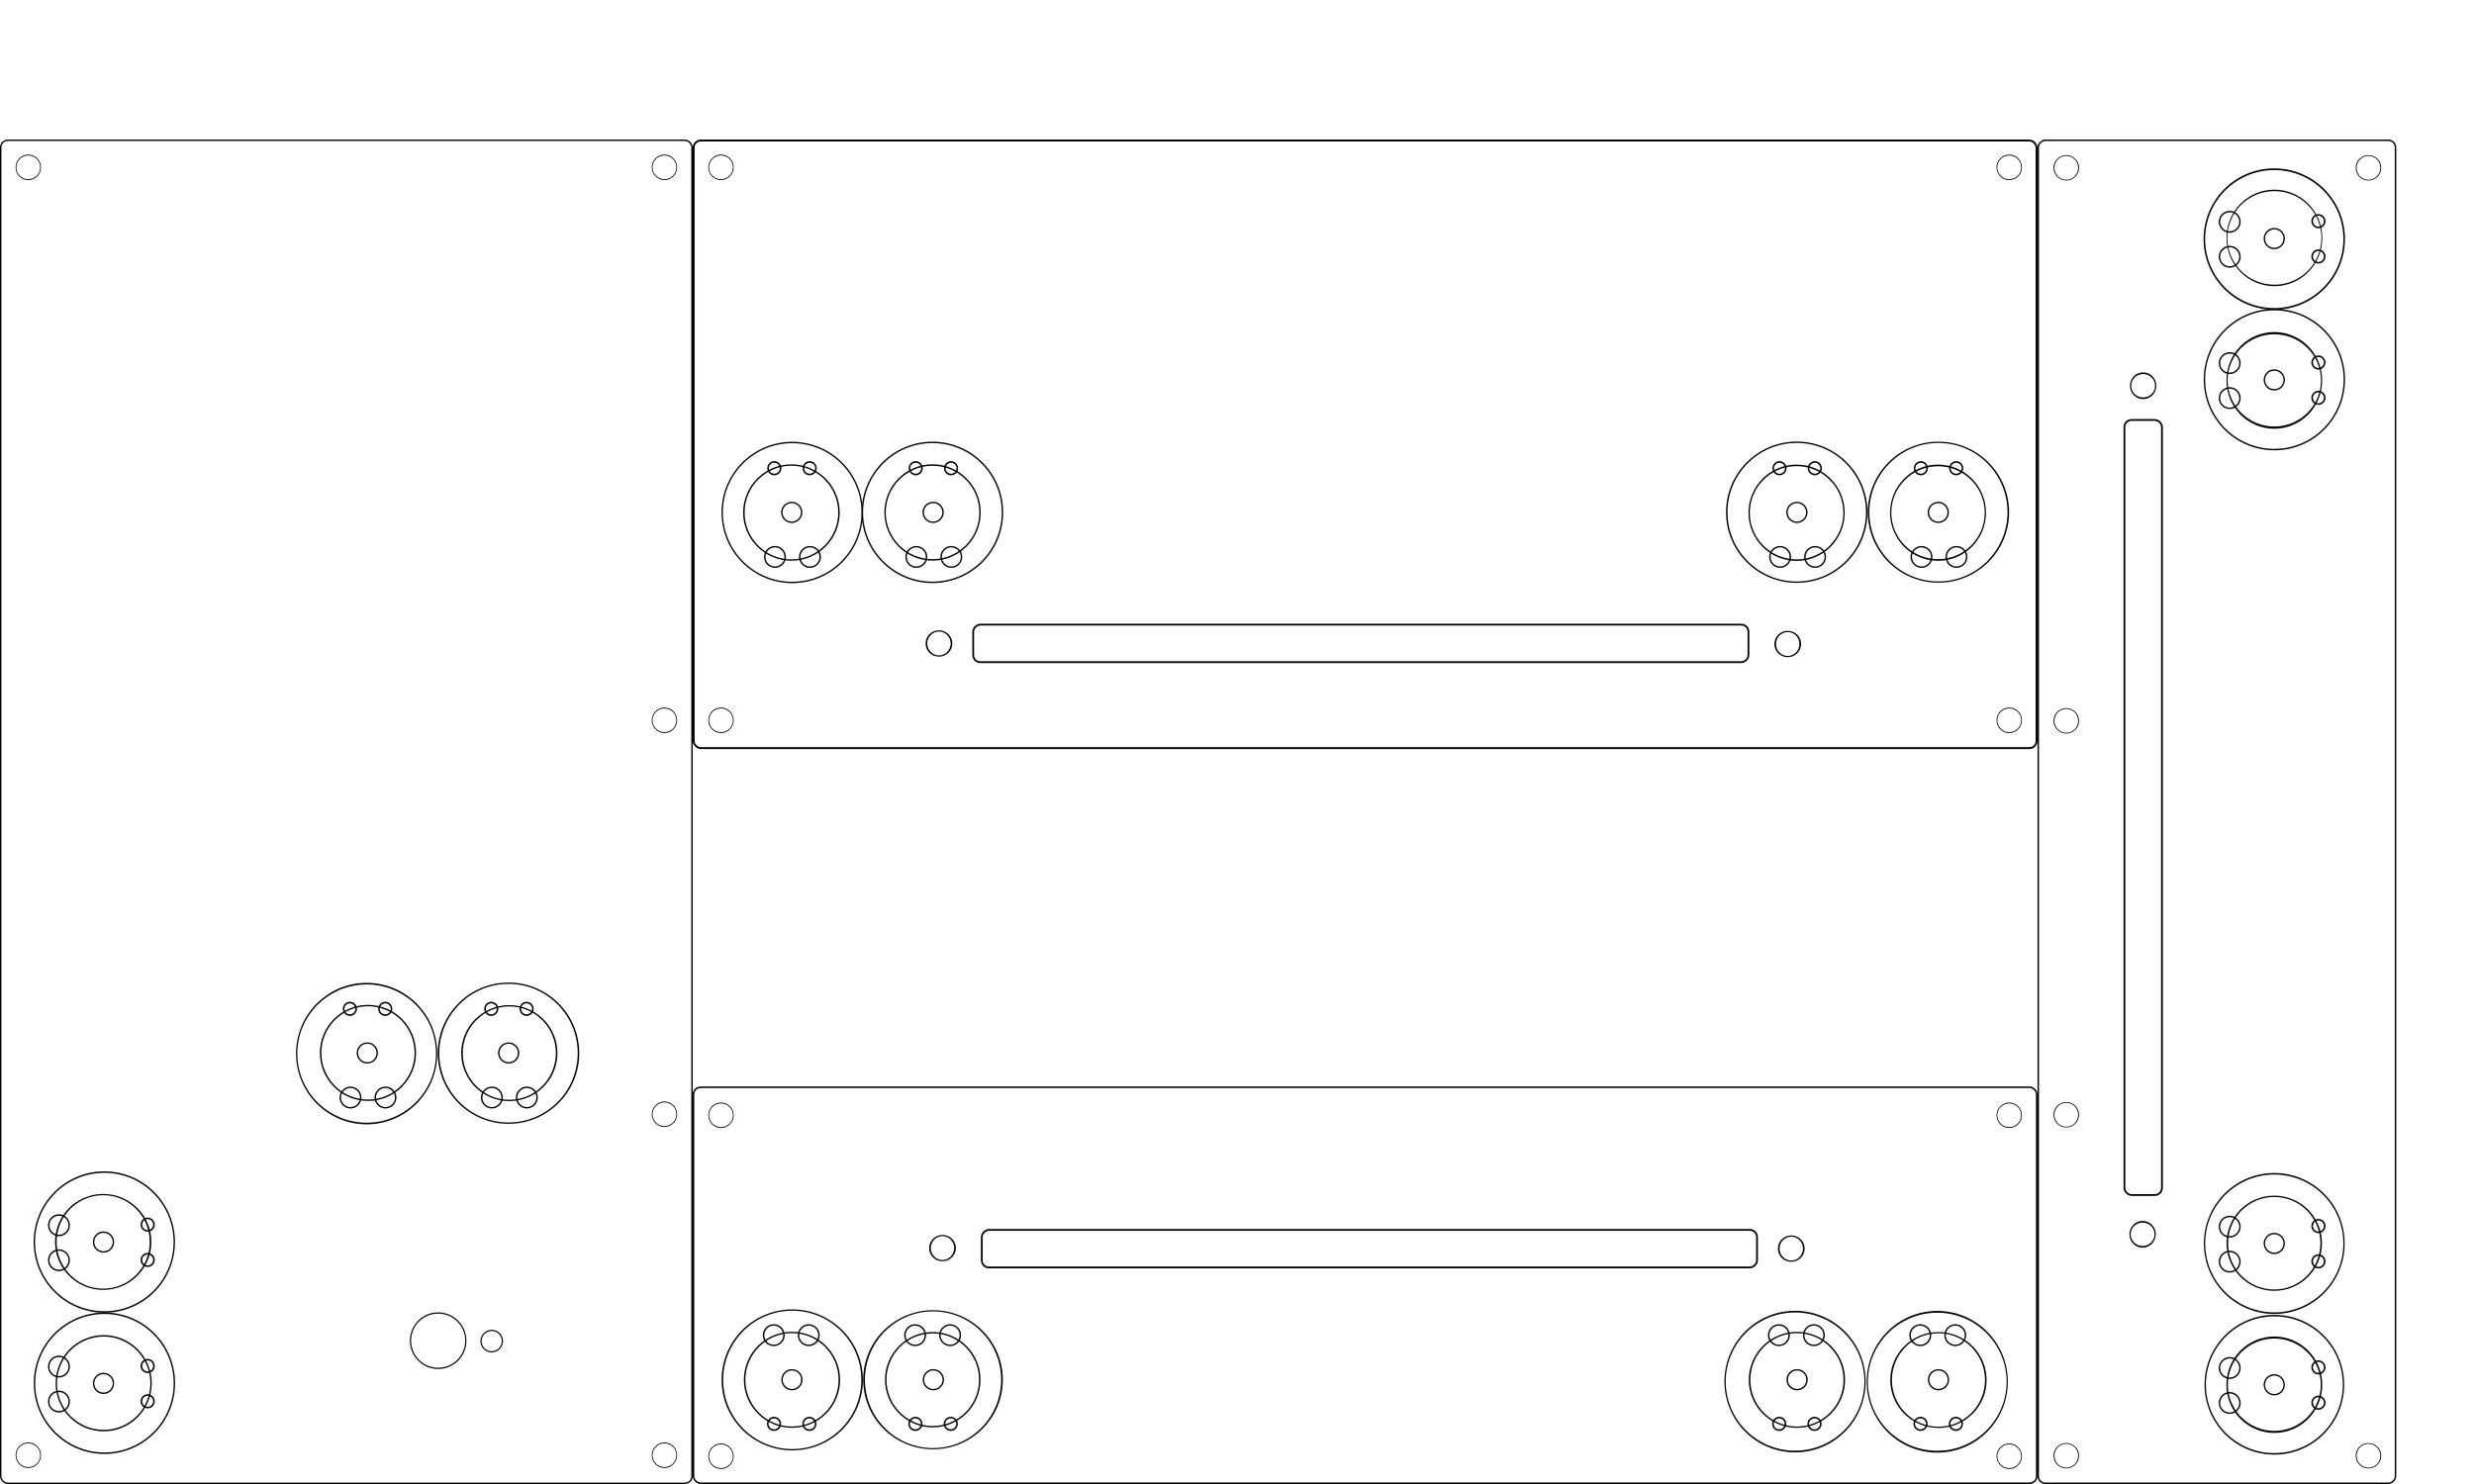 <?xml version="1.0" encoding="UTF-8" standalone="no"?>
<!-- Created with Inkscape (http://www.inkscape.org/) -->

<svg
   xmlns:dc="http://purl.org/dc/elements/1.1/"
   xmlns:cc="http://creativecommons.org/ns#"
   xmlns:rdf="http://www.w3.org/1999/02/22-rdf-syntax-ns#"
   xmlns:svg="http://www.w3.org/2000/svg"
   xmlns="http://www.w3.org/2000/svg"
   xmlns:sodipodi="http://sodipodi.sourceforge.net/DTD/sodipodi-0.dtd"
   xmlns:inkscape="http://www.inkscape.org/namespaces/inkscape"
   width="1240.158"
   height="744.094"
   id="svg4619"
   version="1.1"
   inkscape:version="0.48.3.1 r9886"
   sodipodi:docname="skin.svg">
  <defs
     id="defs4621" />
  <sodipodi:namedview
     id="base"
     pagecolor="#ffffff"
     bordercolor="#666666"
     borderopacity="1.0"
     inkscape:pageopacity="0.0"
     inkscape:pageshadow="2"
     inkscape:zoom="0.70710678"
     inkscape:cx="3.9163746"
     inkscape:cy="439.61014"
     inkscape:document-units="mm"
     inkscape:current-layer="layer1"
     showgrid="false"
     units="mm"
     inkscape:window-width="1280"
     inkscape:window-height="762"
     inkscape:window-x="0"
     inkscape:window-y="380"
     inkscape:window-maximized="1"
     showguides="true"
     inkscape:guide-bbox="true">
    <sodipodi:guide
       orientation="1,0"
       position="924.803,214.286"
       id="guide7822" />
  </sodipodi:namedview>
  <g
     inkscape:groupmode="layer"
     id="layer2"
     inkscape:label="Frame"
     style="display:none"
     transform="translate(0,-1.2421875e-5)">
    <g
       id="g3694">
      <rect
         ry="3.543"
         rx="3.543"
         y="241.854"
         x="152.386"
         height="224.067"
         width="728.989"
         id="rect4421"
         style="fill:none;stroke:#000000;stroke-width:0.886;stroke-miterlimit:4;stroke-opacity:1;stroke-dasharray:none;display:inline" />
      <path
         transform="matrix(0.524,0,0,0.618,858.939,-174.195)"
         d="m 29.286,695.09 a 11.786,10 0 1 1 -23.571,0 11.786,10 0 1 1 23.571,0 z"
         sodipodi:ry="10"
         sodipodi:rx="11.785714"
         sodipodi:cy="695.08997"
         sodipodi:cx="17.5"
         id="path3214-0-7-7"
         style="fill:none;stroke:#000000;stroke-width:0.709;stroke-miterlimit:4;stroke-opacity:1;stroke-dasharray:none;display:inline"
         sodipodi:type="arc" />
      <path
         transform="matrix(-0.524,0,0,-0.618,203.167,684.431)"
         d="m 29.286,695.09 a 11.786,10 0 1 1 -23.571,0 11.786,10 0 1 1 23.571,0 z"
         sodipodi:ry="10"
         sodipodi:rx="11.785714"
         sodipodi:cy="695.08997"
         sodipodi:cx="17.5"
         id="path3214-4-9-4-4"
         style="fill:none;stroke:#000000;stroke-width:0.709;stroke-miterlimit:4;stroke-opacity:1;stroke-dasharray:none;display:inline"
         sodipodi:type="arc" />
      <path
         transform="matrix(-0.524,0,0,-0.618,174.821,684.431)"
         d="m 29.286,695.09 a 11.786,10 0 1 1 -23.571,0 11.786,10 0 1 1 23.571,0 z"
         sodipodi:ry="10"
         sodipodi:rx="11.785714"
         sodipodi:cy="695.08997"
         sodipodi:cx="17.5"
         id="path3214-4-9-4-6"
         style="fill:none;stroke:#000000;stroke-width:0.709;stroke-miterlimit:4;stroke-opacity:1;stroke-dasharray:none;display:inline"
         sodipodi:type="arc" />
      <path
         transform="matrix(-0.524,0,0,-0.618,848.935,684.431)"
         d="m 29.286,695.09 a 11.786,10 0 1 1 -23.571,0 11.786,10 0 1 1 23.571,0 z"
         sodipodi:ry="10"
         sodipodi:rx="11.785714"
         sodipodi:cy="695.08997"
         sodipodi:cx="17.5"
         id="path3214-4-9-4-0"
         style="fill:none;stroke:#000000;stroke-width:0.709;stroke-miterlimit:4;stroke-opacity:1;stroke-dasharray:none;display:inline"
         sodipodi:type="arc" />
      <path
         transform="matrix(0.524,0,0,0.618,858.939,23.345)"
         d="m 29.286,695.09 a 11.786,10 0 1 1 -23.571,0 11.786,10 0 1 1 23.571,0 z"
         sodipodi:ry="10"
         sodipodi:rx="11.785714"
         sodipodi:cy="695.08997"
         sodipodi:cx="17.5"
         id="path3214-0-7-7-9"
         style="fill:none;stroke:#000000;stroke-width:0.709;stroke-miterlimit:4;stroke-opacity:1;stroke-dasharray:none;display:inline"
         sodipodi:type="arc" />
      <path
         transform="matrix(-0.524,0,0,-0.618,203.167,881.97)"
         d="m 29.286,695.09 a 11.786,10 0 1 1 -23.571,0 11.786,10 0 1 1 23.571,0 z"
         sodipodi:ry="10"
         sodipodi:rx="11.785714"
         sodipodi:cy="695.08997"
         sodipodi:cx="17.5"
         id="path3214-4-9-4-4-5"
         style="fill:none;stroke:#000000;stroke-width:0.709;stroke-miterlimit:4;stroke-opacity:1;stroke-dasharray:none;display:inline"
         sodipodi:type="arc" />
      <path
         transform="matrix(-0.524,0,0,-0.618,174.821,881.97)"
         d="m 29.286,695.09 a 11.786,10 0 1 1 -23.571,0 11.786,10 0 1 1 23.571,0 z"
         sodipodi:ry="10"
         sodipodi:rx="11.785714"
         sodipodi:cy="695.08997"
         sodipodi:cx="17.5"
         id="path3214-4-9-4-6-3"
         style="fill:none;stroke:#000000;stroke-width:0.709;stroke-miterlimit:4;stroke-opacity:1;stroke-dasharray:none;display:inline"
         sodipodi:type="arc" />
      <path
         transform="matrix(-0.524,0,0,-0.618,848.935,881.97)"
         d="m 29.286,695.09 a 11.786,10 0 1 1 -23.571,0 11.786,10 0 1 1 23.571,0 z"
         sodipodi:ry="10"
         sodipodi:rx="11.785714"
         sodipodi:cy="695.08997"
         sodipodi:cx="17.5"
         id="path3214-4-9-4-0-1"
         style="fill:none;stroke:#000000;stroke-width:0.709;stroke-miterlimit:4;stroke-opacity:1;stroke-dasharray:none;display:inline"
         sodipodi:type="arc" />
    </g>
  </g>
  <g
     inkscape:groupmode="layer"
     id="layer3"
     inkscape:label="tempFrame"
     style="display:none">
    <g
       id="g3165">
      <rect
         ry="3.543"
         rx="3.543"
         y="716.096"
         x="151.824"
         height="27.651"
         width="55.997"
         id="rect3122"
         style="fill:none;stroke:#000000;stroke-width:0.696;stroke-miterlimit:4;stroke-opacity:1;stroke-dasharray:none" />
      <path
         transform="matrix(0.957,0,0,0.938,6.378,45.149)"
         d="m 172.736,729.826 a 6.313,6.44 0 1 1 -12.627,0 6.313,6.44 0 1 1 12.627,0 z"
         sodipodi:ry="6.4397225"
         sodipodi:rx="6.3134532"
         sodipodi:cy="729.82605"
         sodipodi:cx="166.42264"
         id="path3126"
         style="fill:none;stroke:#000000;stroke-width:0.709;stroke-miterlimit:4;stroke-opacity:1;stroke-dasharray:none"
         sodipodi:type="arc" />
      <path
         transform="matrix(0.957,0,0,0.938,34.724,45.149)"
         d="m 172.736,729.826 a 6.313,6.44 0 1 1 -12.627,0 6.313,6.44 0 1 1 12.627,0 z"
         sodipodi:ry="6.4397225"
         sodipodi:rx="6.3134532"
         sodipodi:cy="729.82605"
         sodipodi:cx="166.42264"
         id="path3126-5"
         style="fill:none;stroke:#000000;stroke-width:0.709;stroke-miterlimit:4;stroke-opacity:1;stroke-dasharray:none"
         sodipodi:type="arc" />
    </g>
    <g
       id="g3160">
      <rect
         ry="3.543"
         rx="3.543"
         y="716.096"
         x="825.938"
         height="27.651"
         width="55.997"
         id="rect3124"
         style="fill:none;stroke:#000000;stroke-width:0.696;stroke-miterlimit:4;stroke-opacity:1;stroke-dasharray:none" />
      <path
         transform="matrix(0.957,0,0,0.938,680.492,45.149)"
         d="m 172.736,729.826 a 6.313,6.44 0 1 1 -12.627,0 6.313,6.44 0 1 1 12.627,0 z"
         sodipodi:ry="6.4397225"
         sodipodi:rx="6.3134532"
         sodipodi:cy="729.82605"
         sodipodi:cx="166.42264"
         id="path3126-8"
         style="fill:none;stroke:#000000;stroke-width:0.709;stroke-miterlimit:4;stroke-opacity:1;stroke-dasharray:none"
         sodipodi:type="arc" />
      <path
         transform="matrix(0.957,0,0,0.938,708.838,45.149)"
         d="m 172.736,729.826 a 6.313,6.44 0 1 1 -12.627,0 6.313,6.44 0 1 1 12.627,0 z"
         sodipodi:ry="6.4397225"
         sodipodi:rx="6.3134532"
         sodipodi:cy="729.82605"
         sodipodi:cx="166.42264"
         id="path3126-7"
         style="fill:none;stroke:#000000;stroke-width:0.709;stroke-miterlimit:4;stroke-opacity:1;stroke-dasharray:none"
         sodipodi:type="arc" />
    </g>
    <g
       id="g3203"
       transform="matrix(0.991,0,0,0.996,1.847,0.339)">
      <path
         id="rect3122-4"
         d="m 155.312,-43.125 c -1.963,0 -3.562,1.568 -3.562,3.531 l 0,20.719 c 0,0.646 0.2,1.23 0.5,1.75 l 0,111.125 c 0,1.963 1.568,3.562 3.531,3.562 l 48.062,0 c 1.963,0 3.562,-1.6 3.562,-3.562 l 0,-109.344 53.625,0 c 1.963,0 3.562,-1.568 3.562,-3.531 l 0,-20.719 c 0,-1.963 -1.6,-3.531 -3.562,-3.531 l -105.719,0 z"
         style="fill:none;stroke:#000000;stroke-width:1.554;stroke-miterlimit:4;stroke-opacity:1;stroke-dasharray:none"
         inkscape:connector-curvature="0" />
      <path
         transform="matrix(0.957,0,0,0.938,6.378,-600.619)"
         d="m 172.736,729.826 a 6.313,6.44 0 1 1 -12.627,0 6.313,6.44 0 1 1 12.627,0 z"
         sodipodi:ry="6.4397225"
         sodipodi:rx="6.3134532"
         sodipodi:cy="729.82605"
         sodipodi:cx="166.42264"
         id="path3126-3"
         style="fill:none;stroke:#000000;stroke-width:0.709;stroke-miterlimit:4;stroke-opacity:1;stroke-dasharray:none"
         sodipodi:type="arc" />
      <path
         transform="matrix(0.957,0,0,0.938,34.724,-600.619)"
         d="m 172.736,729.826 a 6.313,6.44 0 1 1 -12.627,0 6.313,6.44 0 1 1 12.627,0 z"
         sodipodi:ry="6.4397225"
         sodipodi:rx="6.3134532"
         sodipodi:cy="729.82605"
         sodipodi:cx="166.42264"
         id="path3126-5-7"
         style="fill:none;stroke:#000000;stroke-width:0.709;stroke-miterlimit:4;stroke-opacity:1;stroke-dasharray:none"
         sodipodi:type="arc" />
    </g>
    <g
       style="display:inline"
       id="g3203-7"
       transform="matrix(-0.991,0,0,0.996,1031.913,0.339)">
      <path
         id="rect3122-4-4"
         d="m 155.312,-43.125 c -1.963,0 -3.562,1.568 -3.562,3.531 l 0,20.719 c 0,0.646 0.2,1.23 0.5,1.75 l 0,111.125 c 0,1.963 1.568,3.562 3.531,3.562 l 48.062,0 c 1.963,0 3.562,-1.6 3.562,-3.562 l 0,-109.344 53.625,0 c 1.963,0 3.562,-1.568 3.562,-3.531 l 0,-20.719 c 0,-1.963 -1.6,-3.531 -3.562,-3.531 l -105.719,0 z"
         style="fill:none;stroke:#000000;stroke-width:1.554;stroke-miterlimit:4;stroke-opacity:1;stroke-dasharray:none"
         inkscape:connector-curvature="0" />
      <path
         transform="matrix(0.957,0,0,0.938,6.378,-600.619)"
         d="m 172.736,729.826 a 6.313,6.44 0 1 1 -12.627,0 6.313,6.44 0 1 1 12.627,0 z"
         sodipodi:ry="6.4397225"
         sodipodi:rx="6.3134532"
         sodipodi:cy="729.82605"
         sodipodi:cx="166.42264"
         id="path3126-3-0"
         style="fill:none;stroke:#000000;stroke-width:0.709;stroke-miterlimit:4;stroke-opacity:1;stroke-dasharray:none"
         sodipodi:type="arc" />
      <path
         transform="matrix(0.957,0,0,0.938,34.724,-600.619)"
         d="m 172.736,729.826 a 6.313,6.44 0 1 1 -12.627,0 6.313,6.44 0 1 1 12.627,0 z"
         sodipodi:ry="6.4397225"
         sodipodi:rx="6.3134532"
         sodipodi:cy="729.82605"
         sodipodi:cx="166.42264"
         id="path3126-5-7-4"
         style="fill:none;stroke:#000000;stroke-width:0.709;stroke-miterlimit:4;stroke-opacity:1;stroke-dasharray:none"
         sodipodi:type="arc" />
    </g>
  </g>
  <g
     inkscape:label="Interface Plates"
     inkscape:groupmode="layer"
     id="layer1"
     transform="translate(0,-308.268)"
     style="display:inline">
    <g
       id="g3499"
       transform="matrix(-1,0,0,-1,1201.181,1430.61)">
      <path
         transform="matrix(0.147,0,0,0.2,101.681,802.39)"
         d="m 214.286,632.666 c 0,17.358 -19.188,31.429 -42.857,31.429 -23.669,0 -42.857,-14.071 -42.857,-31.429 0,-17.358 19.188,-31.429 42.857,-31.429 23.669,0 42.857,14.071 42.857,31.429 z"
         sodipodi:ry="31.428572"
         sodipodi:rx="42.857143"
         sodipodi:cy="632.66589"
         sodipodi:cx="171.42857"
         id="path2985-93-6"
         style="fill:none;stroke:#000000;stroke-width:4.133;stroke-miterlimit:4;stroke-opacity:1;stroke-dasharray:none"
         sodipodi:type="arc" />
      <path
         transform="matrix(0.147,0,0,0.2,101.95,376.924)"
         d="m 214.286,632.666 c 0,17.358 -19.188,31.429 -42.857,31.429 -23.669,0 -42.857,-14.071 -42.857,-31.429 0,-17.358 19.188,-31.429 42.857,-31.429 23.669,0 42.857,14.071 42.857,31.429 z"
         sodipodi:ry="31.428572"
         sodipodi:rx="42.857143"
         sodipodi:cy="632.66589"
         sodipodi:cx="171.42857"
         id="path2985-9-6-7"
         style="fill:none;stroke:#000000;stroke-width:4.133;stroke-miterlimit:4;stroke-opacity:1;stroke-dasharray:none"
         sodipodi:type="arc" />
      <rect
         ry="3.543"
         rx="3.543"
         y="523.153"
         x="117.438"
         height="388.608"
         width="18.821"
         id="rect3773-9-6"
         style="fill:none;stroke:#000000;stroke-width:0.89;stroke-miterlimit:4;stroke-opacity:1;stroke-dasharray:none" />
      <path
         transform="matrix(0.494,0,0,0.511,30.044,672.537)"
         d="m 118.583,628.295 c 0,5.547 -4.659,10.043 -10.406,10.043 -5.747,0 -10.406,-4.497 -10.406,-10.043 0,-5.547 4.659,-10.043 10.406,-10.043 5.747,0 10.406,4.497 10.406,10.043 z"
         sodipodi:ry="10.043242"
         sodipodi:rx="10.406252"
         sodipodi:cy="628.29468"
         sodipodi:cx="108.17661"
         id="path3794-6-2-5"
         style="fill:none;stroke:#000000;stroke-width:1.41;stroke-miterlimit:4;stroke-opacity:1;stroke-dasharray:none"
         sodipodi:type="arc" />
      <path
         transform="matrix(0.494,0,0,0.511,30.044,690.077)"
         d="m 118.583,628.295 c 0,5.547 -4.659,10.043 -10.406,10.043 -5.747,0 -10.406,-4.497 -10.406,-10.043 0,-5.547 4.659,-10.043 10.406,-10.043 5.747,0 10.406,4.497 10.406,10.043 z"
         sodipodi:ry="10.043242"
         sodipodi:rx="10.406252"
         sodipodi:cy="628.29468"
         sodipodi:cx="108.17661"
         id="path3794-9-8-9-0"
         style="fill:none;stroke:#000000;stroke-width:1.41;stroke-miterlimit:4;stroke-opacity:1;stroke-dasharray:none"
         sodipodi:type="arc" />
      <path
         transform="matrix(1.124,0,0,1.095,-43.795,313.538)"
         d="m 76.474,621.183 c 0,1.589 -1.255,2.876 -2.804,2.876 -1.549,0 -2.804,-1.288 -2.804,-2.876 0,-1.589 1.255,-2.876 2.804,-2.876 1.549,0 2.804,1.288 2.804,2.876 z"
         sodipodi:ry="2.8762484"
         sodipodi:rx="2.8038538"
         sodipodi:cy="621.18335"
         sodipodi:cx="73.669998"
         id="path3818-6-2-5"
         style="fill:none;stroke:#000000;stroke-width:0.709;stroke-miterlimit:4;stroke-opacity:1;stroke-dasharray:none"
         sodipodi:type="arc" />
      <path
         transform="matrix(1.124,0,0,1.095,-43.795,331.255)"
         d="m 76.474,621.183 c 0,1.589 -1.255,2.876 -2.804,2.876 -1.549,0 -2.804,-1.288 -2.804,-2.876 0,-1.589 1.255,-2.876 2.804,-2.876 1.549,0 2.804,1.288 2.804,2.876 z"
         sodipodi:ry="2.8762484"
         sodipodi:rx="2.8038538"
         sodipodi:cy="621.18335"
         sodipodi:cx="73.669998"
         id="path3818-4-0-2-1"
         style="fill:none;stroke:#000000;stroke-width:0.709;stroke-miterlimit:4;stroke-opacity:1;stroke-dasharray:none"
         sodipodi:type="arc" />
      <path
         transform="matrix(0.478,0,0,0.495,9.436,691.712)"
         d="m 118.583,628.295 c 0,5.547 -4.659,10.043 -10.406,10.043 -5.747,0 -10.406,-4.497 -10.406,-10.043 0,-5.547 4.659,-10.043 10.406,-10.043 5.747,0 10.406,4.497 10.406,10.043 z"
         sodipodi:ry="10.043242"
         sodipodi:rx="10.406252"
         sodipodi:cy="628.29468"
         sodipodi:cx="108.17661"
         id="path3794-5-6-4-0"
         style="fill:none;stroke:#000000;stroke-width:1.41;stroke-miterlimit:4;stroke-opacity:1;stroke-dasharray:none"
         sodipodi:type="arc" />
      <path
         transform="matrix(0.494,0,0,0.511,30.044,97.812)"
         d="m 118.583,628.295 c 0,5.547 -4.659,10.043 -10.406,10.043 -5.747,0 -10.406,-4.497 -10.406,-10.043 0,-5.547 4.659,-10.043 10.406,-10.043 5.747,0 10.406,4.497 10.406,10.043 z"
         sodipodi:ry="10.043242"
         sodipodi:rx="10.406252"
         sodipodi:cy="628.29468"
         sodipodi:cx="108.17661"
         id="path3794-58-5-0"
         style="fill:none;stroke:#000000;stroke-width:1.41;stroke-miterlimit:4;stroke-opacity:1;stroke-dasharray:none"
         sodipodi:type="arc" />
      <path
         transform="matrix(0.494,0,0,0.511,30.044,115.352)"
         d="m 118.583,628.295 c 0,5.547 -4.659,10.043 -10.406,10.043 -5.747,0 -10.406,-4.497 -10.406,-10.043 0,-5.547 4.659,-10.043 10.406,-10.043 5.747,0 10.406,4.497 10.406,10.043 z"
         sodipodi:ry="10.043242"
         sodipodi:rx="10.406252"
         sodipodi:cy="628.29468"
         sodipodi:cx="108.17661"
         id="path3794-9-9-2-1"
         style="fill:none;stroke:#000000;stroke-width:1.41;stroke-miterlimit:4;stroke-opacity:1;stroke-dasharray:none"
         sodipodi:type="arc" />
      <path
         transform="matrix(1.124,0,0,1.095,-43.795,-261.187)"
         d="m 76.474,621.183 c 0,1.589 -1.255,2.876 -2.804,2.876 -1.549,0 -2.804,-1.288 -2.804,-2.876 0,-1.589 1.255,-2.876 2.804,-2.876 1.549,0 2.804,1.288 2.804,2.876 z"
         sodipodi:ry="2.8762484"
         sodipodi:rx="2.8038538"
         sodipodi:cy="621.18335"
         sodipodi:cx="73.669998"
         id="path3818-65-7-0"
         style="fill:none;stroke:#000000;stroke-width:0.709;stroke-miterlimit:4;stroke-opacity:1;stroke-dasharray:none"
         sodipodi:type="arc" />
      <path
         transform="matrix(1.124,0,0,1.095,-43.795,-243.47)"
         d="m 76.474,621.183 c 0,1.589 -1.255,2.876 -2.804,2.876 -1.549,0 -2.804,-1.288 -2.804,-2.876 0,-1.589 1.255,-2.876 2.804,-2.876 1.549,0 2.804,1.288 2.804,2.876 z"
         sodipodi:ry="2.8762484"
         sodipodi:rx="2.8038538"
         sodipodi:cy="621.18335"
         sodipodi:cx="73.669998"
         id="path3818-4-1-1-8"
         style="fill:none;stroke:#000000;stroke-width:0.709;stroke-miterlimit:4;stroke-opacity:1;stroke-dasharray:none"
         sodipodi:type="arc" />
      <path
         transform="matrix(0.478,0,0,0.495,9.436,116.987)"
         d="m 118.583,628.295 c 0,5.547 -4.659,10.043 -10.406,10.043 -5.747,0 -10.406,-4.497 -10.406,-10.043 0,-5.547 4.659,-10.043 10.406,-10.043 5.747,0 10.406,4.497 10.406,10.043 z"
         sodipodi:ry="10.043242"
         sodipodi:rx="10.406252"
         sodipodi:cy="628.29468"
         sodipodi:cx="108.17661"
         id="path3794-5-2-1-7"
         style="fill:none;stroke:#000000;stroke-width:1.41;stroke-miterlimit:4;stroke-opacity:1;stroke-dasharray:none"
         sodipodi:type="arc" />
      <rect
         transform="matrix(0,1,-1,0,0,0)"
         ry="3.543"
         rx="3.543"
         y="-179.458"
         x="378.613"
         height="179.092"
         width="673.383"
         id="rect3212"
         style="fill:none;stroke:#000000;stroke-width:0.731;stroke-miterlimit:4;stroke-opacity:1;stroke-dasharray:none" />
      <path
         transform="matrix(0,0.524,-0.618,0,443.486,383.25)"
         d="m 29.286,695.09 c 0,5.523 -5.277,10 -11.786,10 -6.509,0 -11.786,-4.477 -11.786,-10 0,-5.523 5.277,-10 11.786,-10 6.509,0 11.786,4.477 11.786,10 z"
         sodipodi:ry="10"
         sodipodi:rx="11.785714"
         sodipodi:cy="695.08997"
         sodipodi:cx="17.5"
         id="path3214"
         style="fill:none;stroke:#000000;stroke-width:0.709;stroke-miterlimit:4;stroke-opacity:1;stroke-dasharray:none"
         sodipodi:type="arc" />
      <path
         transform="matrix(0,0.524,-0.618,0,443.486,1029.018)"
         d="m 29.286,695.09 c 0,5.523 -5.277,10 -11.786,10 -6.509,0 -11.786,-4.477 -11.786,-10 0,-5.523 5.277,-10 11.786,-10 6.509,0 11.786,4.477 11.786,10 z"
         sodipodi:ry="10"
         sodipodi:rx="11.785714"
         sodipodi:cy="695.08997"
         sodipodi:cx="17.5"
         id="path3214-4"
         style="fill:none;stroke:#000000;stroke-width:0.709;stroke-miterlimit:4;stroke-opacity:1;stroke-dasharray:none"
         sodipodi:type="arc" />
      <path
         transform="matrix(0,0.524,-0.618,0,594.963,383.25)"
         d="m 29.286,695.09 c 0,5.523 -5.277,10 -11.786,10 -6.509,0 -11.786,-4.477 -11.786,-10 0,-5.523 5.277,-10 11.786,-10 6.509,0 11.786,4.477 11.786,10 z"
         sodipodi:ry="10"
         sodipodi:rx="11.785714"
         sodipodi:cy="695.08997"
         sodipodi:cx="17.5"
         id="path3214-4-9"
         style="fill:none;stroke:#000000;stroke-width:0.709;stroke-miterlimit:4;stroke-opacity:1;stroke-dasharray:none"
         sodipodi:type="arc" />
      <path
         transform="matrix(0,0.524,-0.618,0,594.963,1029.018)"
         d="m 29.286,695.09 c 0,5.523 -5.277,10 -11.786,10 -6.509,0 -11.786,-4.477 -11.786,-10 0,-5.523 5.277,-10 11.786,-10 6.509,0 11.786,4.477 11.786,10 z"
         sodipodi:ry="10"
         sodipodi:rx="11.785714"
         sodipodi:cy="695.08997"
         sodipodi:cx="17.5"
         id="path3214-4-7"
         style="fill:none;stroke:#000000;stroke-width:0.709;stroke-miterlimit:4;stroke-opacity:1;stroke-dasharray:none"
         sodipodi:type="arc" />
      <path
         transform="matrix(0,0.524,-0.618,0,594.963,554.215)"
         d="m 29.286,695.09 c 0,5.523 -5.277,10 -11.786,10 -6.509,0 -11.786,-4.477 -11.786,-10 0,-5.523 5.277,-10 11.786,-10 6.509,0 11.786,4.477 11.786,10 z"
         sodipodi:ry="10"
         sodipodi:rx="11.785714"
         sodipodi:cy="695.08997"
         sodipodi:cx="17.5"
         id="path3214-4-9-5"
         style="fill:none;stroke:#000000;stroke-width:0.709;stroke-miterlimit:4;stroke-opacity:1;stroke-dasharray:none;display:inline"
         sodipodi:type="arc" />
      <path
         transform="matrix(0,0.524,-0.618,0,594.963,751.754)"
         d="m 29.286,695.09 c 0,5.523 -5.277,10 -11.786,10 -6.509,0 -11.786,-4.477 -11.786,-10 0,-5.523 5.277,-10 11.786,-10 6.509,0 11.786,4.477 11.786,10 z"
         sodipodi:ry="10"
         sodipodi:rx="11.785714"
         sodipodi:cy="695.08997"
         sodipodi:cx="17.5"
         id="path3214-4-9-2"
         style="fill:none;stroke:#000000;stroke-width:0.709;stroke-miterlimit:4;stroke-opacity:1;stroke-dasharray:none;display:inline"
         sodipodi:type="arc" />
      <rect
         ry="3.543"
         rx="3.543"
         y="747.228"
         x="180.299"
         height="304.657"
         width="673.161"
         id="rect3212-1-3"
         style="fill:none;stroke:#000000;stroke-width:0.953;stroke-miterlimit:4;stroke-opacity:1;stroke-dasharray:none" />
      <path
         transform="matrix(0.524,0,0,0.618,184.825,608.876)"
         d="m 29.286,695.09 c 0,5.523 -5.277,10 -11.786,10 -6.509,0 -11.786,-4.477 -11.786,-10 0,-5.523 5.277,-10 11.786,-10 6.509,0 11.786,4.477 11.786,10 z"
         sodipodi:ry="10"
         sodipodi:rx="11.785714"
         sodipodi:cy="695.08997"
         sodipodi:cx="17.5"
         id="path3214-8-7"
         style="fill:none;stroke:#000000;stroke-width:0.709;stroke-miterlimit:4;stroke-opacity:1;stroke-dasharray:none"
         sodipodi:type="arc" />
      <path
         transform="matrix(0.524,0,0,0.618,830.593,608.876)"
         d="m 29.286,695.09 c 0,5.523 -5.277,10 -11.786,10 -6.509,0 -11.786,-4.477 -11.786,-10 0,-5.523 5.277,-10 11.786,-10 6.509,0 11.786,4.477 11.786,10 z"
         sodipodi:ry="10"
         sodipodi:rx="11.785714"
         sodipodi:cy="695.08997"
         sodipodi:cx="17.5"
         id="path3214-4-2-0"
         style="fill:none;stroke:#000000;stroke-width:0.709;stroke-miterlimit:4;stroke-opacity:1;stroke-dasharray:none"
         sodipodi:type="arc" />
      <path
         transform="matrix(0,-0.147,0.2,0,603.965,824.893)"
         d="m 214.286,632.666 c 0,17.358 -19.188,31.429 -42.857,31.429 -23.669,0 -42.857,-14.071 -42.857,-31.429 0,-17.358 19.188,-31.429 42.857,-31.429 23.669,0 42.857,14.071 42.857,31.429 z"
         sodipodi:ry="31.428572"
         sodipodi:rx="42.857143"
         sodipodi:cy="632.66589"
         sodipodi:cx="171.42857"
         id="path2985-93-6-30-8"
         style="fill:none;stroke:#000000;stroke-width:4.133;stroke-miterlimit:4;stroke-opacity:1;stroke-dasharray:none"
         sodipodi:type="arc" />
      <path
         transform="matrix(0,-0.147,0.2,0,178.499,824.625)"
         d="m 214.286,632.666 c 0,17.358 -19.188,31.429 -42.857,31.429 -23.669,0 -42.857,-14.071 -42.857,-31.429 0,-17.358 19.188,-31.429 42.857,-31.429 23.669,0 42.857,14.071 42.857,31.429 z"
         sodipodi:ry="31.428572"
         sodipodi:rx="42.857143"
         sodipodi:cy="632.66589"
         sodipodi:cx="171.42857"
         id="path2985-9-6-7-4-4"
         style="fill:none;stroke:#000000;stroke-width:4.133;stroke-miterlimit:4;stroke-opacity:1;stroke-dasharray:none"
         sodipodi:type="arc" />
      <rect
         transform="matrix(0,-1,1,0,0,0)"
         ry="3.543"
         rx="3.543"
         y="324.728"
         x="-809.137"
         height="388.608"
         width="18.821"
         id="rect3773-9-6-5-2"
         style="fill:none;stroke:#000000;stroke-width:0.89;stroke-miterlimit:4;stroke-opacity:1;stroke-dasharray:none" />
      <path
         transform="matrix(0,-0.494,0.511,0,474.112,896.531)"
         d="m 118.583,628.295 c 0,5.547 -4.659,10.043 -10.406,10.043 -5.747,0 -10.406,-4.497 -10.406,-10.043 0,-5.547 4.659,-10.043 10.406,-10.043 5.747,0 10.406,4.497 10.406,10.043 z"
         sodipodi:ry="10.043242"
         sodipodi:rx="10.406252"
         sodipodi:cy="628.29468"
         sodipodi:cx="108.17661"
         id="path3794-6-2-5-7-5"
         style="fill:none;stroke:#000000;stroke-width:1.41;stroke-miterlimit:4;stroke-opacity:1;stroke-dasharray:none"
         sodipodi:type="arc" />
      <path
         transform="matrix(0,-0.494,0.511,0,491.652,896.531)"
         d="m 118.583,628.295 c 0,5.547 -4.659,10.043 -10.406,10.043 -5.747,0 -10.406,-4.497 -10.406,-10.043 0,-5.547 4.659,-10.043 10.406,-10.043 5.747,0 10.406,4.497 10.406,10.043 z"
         sodipodi:ry="10.043242"
         sodipodi:rx="10.406252"
         sodipodi:cy="628.29468"
         sodipodi:cx="108.17661"
         id="path3794-9-8-9-0-0-7"
         style="fill:none;stroke:#000000;stroke-width:1.41;stroke-miterlimit:4;stroke-opacity:1;stroke-dasharray:none"
         sodipodi:type="arc" />
      <path
         transform="matrix(0,-1.124,1.095,0,115.113,970.37)"
         d="m 76.474,621.183 c 0,1.589 -1.255,2.876 -2.804,2.876 -1.549,0 -2.804,-1.288 -2.804,-2.876 0,-1.589 1.255,-2.876 2.804,-2.876 1.549,0 2.804,1.288 2.804,2.876 z"
         sodipodi:ry="2.8762484"
         sodipodi:rx="2.8038538"
         sodipodi:cy="621.18335"
         sodipodi:cx="73.669998"
         id="path3818-6-2-5-8-5"
         style="fill:none;stroke:#000000;stroke-width:0.709;stroke-miterlimit:4;stroke-opacity:1;stroke-dasharray:none"
         sodipodi:type="arc" />
      <path
         transform="matrix(0,-1.124,1.095,0,132.83,970.37)"
         d="m 76.474,621.183 c 0,1.589 -1.255,2.876 -2.804,2.876 -1.549,0 -2.804,-1.288 -2.804,-2.876 0,-1.589 1.255,-2.876 2.804,-2.876 1.549,0 2.804,1.288 2.804,2.876 z"
         sodipodi:ry="2.8762484"
         sodipodi:rx="2.8038538"
         sodipodi:cy="621.18335"
         sodipodi:cx="73.669998"
         id="path3818-4-0-2-1-9-1"
         style="fill:none;stroke:#000000;stroke-width:0.709;stroke-miterlimit:4;stroke-opacity:1;stroke-dasharray:none"
         sodipodi:type="arc" />
      <path
         transform="matrix(0,-0.478,0.495,0,493.287,917.138)"
         d="m 118.583,628.295 c 0,5.547 -4.659,10.043 -10.406,10.043 -5.747,0 -10.406,-4.497 -10.406,-10.043 0,-5.547 4.659,-10.043 10.406,-10.043 5.747,0 10.406,4.497 10.406,10.043 z"
         sodipodi:ry="10.043242"
         sodipodi:rx="10.406252"
         sodipodi:cy="628.29468"
         sodipodi:cx="108.17661"
         id="path3794-5-6-4-0-8-4"
         style="fill:none;stroke:#000000;stroke-width:1.41;stroke-miterlimit:4;stroke-opacity:1;stroke-dasharray:none"
         sodipodi:type="arc" />
      <path
         transform="matrix(0,-0.494,0.511,0,-100.613,896.531)"
         d="m 118.583,628.295 c 0,5.547 -4.659,10.043 -10.406,10.043 -5.747,0 -10.406,-4.497 -10.406,-10.043 0,-5.547 4.659,-10.043 10.406,-10.043 5.747,0 10.406,4.497 10.406,10.043 z"
         sodipodi:ry="10.043242"
         sodipodi:rx="10.406252"
         sodipodi:cy="628.29468"
         sodipodi:cx="108.17661"
         id="path3794-58-5-0-8-7"
         style="fill:none;stroke:#000000;stroke-width:1.41;stroke-miterlimit:4;stroke-opacity:1;stroke-dasharray:none"
         sodipodi:type="arc" />
      <path
         transform="matrix(0,-0.494,0.511,0,-83.073,896.531)"
         d="m 118.583,628.295 c 0,5.547 -4.659,10.043 -10.406,10.043 -5.747,0 -10.406,-4.497 -10.406,-10.043 0,-5.547 4.659,-10.043 10.406,-10.043 5.747,0 10.406,4.497 10.406,10.043 z"
         sodipodi:ry="10.043242"
         sodipodi:rx="10.406252"
         sodipodi:cy="628.29468"
         sodipodi:cx="108.17661"
         id="path3794-9-9-2-1-2-3"
         style="fill:none;stroke:#000000;stroke-width:1.41;stroke-miterlimit:4;stroke-opacity:1;stroke-dasharray:none"
         sodipodi:type="arc" />
      <path
         transform="matrix(0,-1.124,1.095,0,-459.612,970.37)"
         d="m 76.474,621.183 c 0,1.589 -1.255,2.876 -2.804,2.876 -1.549,0 -2.804,-1.288 -2.804,-2.876 0,-1.589 1.255,-2.876 2.804,-2.876 1.549,0 2.804,1.288 2.804,2.876 z"
         sodipodi:ry="2.8762484"
         sodipodi:rx="2.8038538"
         sodipodi:cy="621.18335"
         sodipodi:cx="73.669998"
         id="path3818-65-7-0-9-4"
         style="fill:none;stroke:#000000;stroke-width:0.709;stroke-miterlimit:4;stroke-opacity:1;stroke-dasharray:none"
         sodipodi:type="arc" />
      <path
         transform="matrix(0,-1.124,1.095,0,-441.895,970.37)"
         d="m 76.474,621.183 c 0,1.589 -1.255,2.876 -2.804,2.876 -1.549,0 -2.804,-1.288 -2.804,-2.876 0,-1.589 1.255,-2.876 2.804,-2.876 1.549,0 2.804,1.288 2.804,2.876 z"
         sodipodi:ry="2.8762484"
         sodipodi:rx="2.8038538"
         sodipodi:cy="621.18335"
         sodipodi:cx="73.669998"
         id="path3818-4-1-1-8-2-2"
         style="fill:none;stroke:#000000;stroke-width:0.709;stroke-miterlimit:4;stroke-opacity:1;stroke-dasharray:none"
         sodipodi:type="arc" />
      <path
         transform="matrix(0,-0.478,0.495,0,-81.438,917.138)"
         d="m 118.583,628.295 c 0,5.547 -4.659,10.043 -10.406,10.043 -5.747,0 -10.406,-4.497 -10.406,-10.043 0,-5.547 4.659,-10.043 10.406,-10.043 5.747,0 10.406,4.497 10.406,10.043 z"
         sodipodi:ry="10.043242"
         sodipodi:rx="10.406252"
         sodipodi:cy="628.29468"
         sodipodi:cx="108.17661"
         id="path3794-5-2-1-7-1-5"
         style="fill:none;stroke:#000000;stroke-width:1.41;stroke-miterlimit:4;stroke-opacity:1;stroke-dasharray:none"
         sodipodi:type="arc" />
      <path
         transform="matrix(0.524,0,0,0.618,184.825,331.612)"
         d="m 29.286,695.09 c 0,5.523 -5.277,10 -11.786,10 -6.509,0 -11.786,-4.477 -11.786,-10 0,-5.523 5.277,-10 11.786,-10 6.509,0 11.786,4.477 11.786,10 z"
         sodipodi:ry="10"
         sodipodi:rx="11.785714"
         sodipodi:cy="695.08997"
         sodipodi:cx="17.5"
         id="path3214-4-9-4-1"
         style="fill:none;stroke:#000000;stroke-width:0.709;stroke-miterlimit:4;stroke-opacity:1;stroke-dasharray:none"
         sodipodi:type="arc" />
      <path
         transform="matrix(0.524,0,0,0.618,830.593,331.612)"
         d="m 29.286,695.09 c 0,5.523 -5.277,10 -11.786,10 -6.509,0 -11.786,-4.477 -11.786,-10 0,-5.523 5.277,-10 11.786,-10 6.509,0 11.786,4.477 11.786,10 z"
         sodipodi:ry="10"
         sodipodi:rx="11.785714"
         sodipodi:cy="695.08997"
         sodipodi:cx="17.5"
         id="path3214-4-7-3-2"
         style="fill:none;stroke:#000000;stroke-width:0.709;stroke-miterlimit:4;stroke-opacity:1;stroke-dasharray:none"
         sodipodi:type="arc" />
      <rect
         transform="scale(-1,-1)"
         ry="3.543"
         rx="3.543"
         y="-577.174"
         x="-853.552"
         height="198.542"
         width="673.345"
         id="rect3212-1"
         style="fill:none;stroke:#000000;stroke-width:0.769;stroke-miterlimit:4;stroke-opacity:1;stroke-dasharray:none" />
      <path
         transform="matrix(-0.524,0,0,-0.618,848.935,821.734)"
         d="m 29.286,695.09 c 0,5.523 -5.277,10 -11.786,10 -6.509,0 -11.786,-4.477 -11.786,-10 0,-5.523 5.277,-10 11.786,-10 6.509,0 11.786,4.477 11.786,10 z"
         sodipodi:ry="10"
         sodipodi:rx="11.785714"
         sodipodi:cy="695.08997"
         sodipodi:cx="17.5"
         id="path3214-8"
         style="fill:none;stroke:#000000;stroke-width:0.709;stroke-miterlimit:4;stroke-opacity:1;stroke-dasharray:none"
         sodipodi:type="arc" />
      <path
         transform="matrix(-0.524,0,0,-0.618,203.167,821.734)"
         d="m 29.286,695.09 c 0,5.523 -5.277,10 -11.786,10 -6.509,0 -11.786,-4.477 -11.786,-10 0,-5.523 5.277,-10 11.786,-10 6.509,0 11.786,4.477 11.786,10 z"
         sodipodi:ry="10"
         sodipodi:rx="11.785714"
         sodipodi:cy="695.08997"
         sodipodi:cx="17.5"
         id="path3214-4-2"
         style="fill:none;stroke:#000000;stroke-width:0.709;stroke-miterlimit:4;stroke-opacity:1;stroke-dasharray:none"
         sodipodi:type="arc" />
      <path
         transform="matrix(0,0.147,-0.2,0,429.795,471.071)"
         d="m 214.286,632.666 c 0,17.358 -19.188,31.429 -42.857,31.429 -23.669,0 -42.857,-14.071 -42.857,-31.429 0,-17.358 19.188,-31.429 42.857,-31.429 23.669,0 42.857,14.071 42.857,31.429 z"
         sodipodi:ry="31.428572"
         sodipodi:rx="42.857143"
         sodipodi:cy="632.66589"
         sodipodi:cx="171.42857"
         id="path2985-93-6-30"
         style="fill:none;stroke:#000000;stroke-width:4.133;stroke-miterlimit:4;stroke-opacity:1;stroke-dasharray:none"
         sodipodi:type="arc" />
      <path
         transform="matrix(0,0.147,-0.2,0,855.261,471.34)"
         d="m 214.286,632.666 c 0,17.358 -19.188,31.429 -42.857,31.429 -23.669,0 -42.857,-14.071 -42.857,-31.429 0,-17.358 19.188,-31.429 42.857,-31.429 23.669,0 42.857,14.071 42.857,31.429 z"
         sodipodi:ry="31.428572"
         sodipodi:rx="42.857143"
         sodipodi:cy="632.66589"
         sodipodi:cx="171.42857"
         id="path2985-9-6-7-4"
         style="fill:none;stroke:#000000;stroke-width:4.133;stroke-miterlimit:4;stroke-opacity:1;stroke-dasharray:none"
         sodipodi:type="arc" />
      <rect
         transform="matrix(0,1,-1,0,0,0)"
         ry="3.543"
         rx="3.543"
         y="-709.032"
         x="486.828"
         height="388.608"
         width="18.821"
         id="rect3773-9-6-5"
         style="fill:none;stroke:#000000;stroke-width:0.89;stroke-miterlimit:4;stroke-opacity:1;stroke-dasharray:none" />
      <path
         transform="matrix(0,0.494,-0.511,0,559.648,399.434)"
         d="m 118.583,628.295 c 0,5.547 -4.659,10.043 -10.406,10.043 -5.747,0 -10.406,-4.497 -10.406,-10.043 0,-5.547 4.659,-10.043 10.406,-10.043 5.747,0 10.406,4.497 10.406,10.043 z"
         sodipodi:ry="10.043242"
         sodipodi:rx="10.406252"
         sodipodi:cy="628.29468"
         sodipodi:cx="108.17661"
         id="path3794-6-2-5-7"
         style="fill:none;stroke:#000000;stroke-width:1.41;stroke-miterlimit:4;stroke-opacity:1;stroke-dasharray:none"
         sodipodi:type="arc" />
      <path
         transform="matrix(0,0.494,-0.511,0,542.108,399.434)"
         d="m 118.583,628.295 c 0,5.547 -4.659,10.043 -10.406,10.043 -5.747,0 -10.406,-4.497 -10.406,-10.043 0,-5.547 4.659,-10.043 10.406,-10.043 5.747,0 10.406,4.497 10.406,10.043 z"
         sodipodi:ry="10.043242"
         sodipodi:rx="10.406252"
         sodipodi:cy="628.29468"
         sodipodi:cx="108.17661"
         id="path3794-9-8-9-0-0"
         style="fill:none;stroke:#000000;stroke-width:1.41;stroke-miterlimit:4;stroke-opacity:1;stroke-dasharray:none"
         sodipodi:type="arc" />
      <path
         transform="matrix(0,1.124,-1.095,0,918.647,325.595)"
         d="m 76.474,621.183 c 0,1.589 -1.255,2.876 -2.804,2.876 -1.549,0 -2.804,-1.288 -2.804,-2.876 0,-1.589 1.255,-2.876 2.804,-2.876 1.549,0 2.804,1.288 2.804,2.876 z"
         sodipodi:ry="2.8762484"
         sodipodi:rx="2.8038538"
         sodipodi:cy="621.18335"
         sodipodi:cx="73.669998"
         id="path3818-6-2-5-8"
         style="fill:none;stroke:#000000;stroke-width:0.709;stroke-miterlimit:4;stroke-opacity:1;stroke-dasharray:none"
         sodipodi:type="arc" />
      <path
         transform="matrix(0,1.124,-1.095,0,900.93,325.595)"
         d="m 76.474,621.183 c 0,1.589 -1.255,2.876 -2.804,2.876 -1.549,0 -2.804,-1.288 -2.804,-2.876 0,-1.589 1.255,-2.876 2.804,-2.876 1.549,0 2.804,1.288 2.804,2.876 z"
         sodipodi:ry="2.8762484"
         sodipodi:rx="2.8038538"
         sodipodi:cy="621.18335"
         sodipodi:cx="73.669998"
         id="path3818-4-0-2-1-9"
         style="fill:none;stroke:#000000;stroke-width:0.709;stroke-miterlimit:4;stroke-opacity:1;stroke-dasharray:none"
         sodipodi:type="arc" />
      <path
         transform="matrix(0,0.478,-0.495,0,540.473,378.826)"
         d="m 118.583,628.295 c 0,5.547 -4.659,10.043 -10.406,10.043 -5.747,0 -10.406,-4.497 -10.406,-10.043 0,-5.547 4.659,-10.043 10.406,-10.043 5.747,0 10.406,4.497 10.406,10.043 z"
         sodipodi:ry="10.043242"
         sodipodi:rx="10.406252"
         sodipodi:cy="628.29468"
         sodipodi:cx="108.17661"
         id="path3794-5-6-4-0-8"
         style="fill:none;stroke:#000000;stroke-width:1.41;stroke-miterlimit:4;stroke-opacity:1;stroke-dasharray:none"
         sodipodi:type="arc" />
      <path
         transform="matrix(0,0.494,-0.511,0,1134.373,399.434)"
         d="m 118.583,628.295 c 0,5.547 -4.659,10.043 -10.406,10.043 -5.747,0 -10.406,-4.497 -10.406,-10.043 0,-5.547 4.659,-10.043 10.406,-10.043 5.747,0 10.406,4.497 10.406,10.043 z"
         sodipodi:ry="10.043242"
         sodipodi:rx="10.406252"
         sodipodi:cy="628.29468"
         sodipodi:cx="108.17661"
         id="path3794-58-5-0-8"
         style="fill:none;stroke:#000000;stroke-width:1.41;stroke-miterlimit:4;stroke-opacity:1;stroke-dasharray:none"
         sodipodi:type="arc" />
      <path
         transform="matrix(0,0.494,-0.511,0,1116.833,399.434)"
         d="m 118.583,628.295 c 0,5.547 -4.659,10.043 -10.406,10.043 -5.747,0 -10.406,-4.497 -10.406,-10.043 0,-5.547 4.659,-10.043 10.406,-10.043 5.747,0 10.406,4.497 10.406,10.043 z"
         sodipodi:ry="10.043242"
         sodipodi:rx="10.406252"
         sodipodi:cy="628.29468"
         sodipodi:cx="108.17661"
         id="path3794-9-9-2-1-2"
         style="fill:none;stroke:#000000;stroke-width:1.41;stroke-miterlimit:4;stroke-opacity:1;stroke-dasharray:none"
         sodipodi:type="arc" />
      <path
         transform="matrix(0,1.124,-1.095,0,1493.372,325.595)"
         d="m 76.474,621.183 c 0,1.589 -1.255,2.876 -2.804,2.876 -1.549,0 -2.804,-1.288 -2.804,-2.876 0,-1.589 1.255,-2.876 2.804,-2.876 1.549,0 2.804,1.288 2.804,2.876 z"
         sodipodi:ry="2.8762484"
         sodipodi:rx="2.8038538"
         sodipodi:cy="621.18335"
         sodipodi:cx="73.669998"
         id="path3818-65-7-0-9"
         style="fill:none;stroke:#000000;stroke-width:0.709;stroke-miterlimit:4;stroke-opacity:1;stroke-dasharray:none"
         sodipodi:type="arc" />
      <path
         transform="matrix(0,1.124,-1.095,0,1475.655,325.595)"
         d="m 76.474,621.183 c 0,1.589 -1.255,2.876 -2.804,2.876 -1.549,0 -2.804,-1.288 -2.804,-2.876 0,-1.589 1.255,-2.876 2.804,-2.876 1.549,0 2.804,1.288 2.804,2.876 z"
         sodipodi:ry="2.8762484"
         sodipodi:rx="2.8038538"
         sodipodi:cy="621.18335"
         sodipodi:cx="73.669998"
         id="path3818-4-1-1-8-2"
         style="fill:none;stroke:#000000;stroke-width:0.709;stroke-miterlimit:4;stroke-opacity:1;stroke-dasharray:none"
         sodipodi:type="arc" />
      <path
         transform="matrix(0,0.478,-0.495,0,1115.198,378.826)"
         d="m 118.583,628.295 c 0,5.547 -4.659,10.043 -10.406,10.043 -5.747,0 -10.406,-4.497 -10.406,-10.043 0,-5.547 4.659,-10.043 10.406,-10.043 5.747,0 10.406,4.497 10.406,10.043 z"
         sodipodi:ry="10.043242"
         sodipodi:rx="10.406252"
         sodipodi:cy="628.29468"
         sodipodi:cx="108.17661"
         id="path3794-5-2-1-7-1"
         style="fill:none;stroke:#000000;stroke-width:1.41;stroke-miterlimit:4;stroke-opacity:1;stroke-dasharray:none"
         sodipodi:type="arc" />
      <path
         transform="matrix(-0.524,0,0,-0.618,848.935,992.699)"
         d="m 29.286,695.09 c 0,5.523 -5.277,10 -11.786,10 -6.509,0 -11.786,-4.477 -11.786,-10 0,-5.523 5.277,-10 11.786,-10 6.509,0 11.786,4.477 11.786,10 z"
         sodipodi:ry="10"
         sodipodi:rx="11.785714"
         sodipodi:cy="695.08997"
         sodipodi:cx="17.5"
         id="path3214-4-9-4"
         style="fill:none;stroke:#000000;stroke-width:0.709;stroke-miterlimit:4;stroke-opacity:1;stroke-dasharray:none"
         sodipodi:type="arc" />
      <path
         transform="matrix(-0.524,0,0,-0.618,203.167,992.699)"
         d="m 29.286,695.09 c 0,5.523 -5.277,10 -11.786,10 -6.509,0 -11.786,-4.477 -11.786,-10 0,-5.523 5.277,-10 11.786,-10 6.509,0 11.786,4.477 11.786,10 z"
         sodipodi:ry="10"
         sodipodi:rx="11.785714"
         sodipodi:cy="695.08997"
         sodipodi:cx="17.5"
         id="path3214-4-7-3"
         style="fill:none;stroke:#000000;stroke-width:0.709;stroke-miterlimit:4;stroke-opacity:1;stroke-dasharray:none"
         sodipodi:type="arc" />
      <rect
         ry="3.543"
         rx="3.543"
         y="378.6"
         x="854.289"
         height="673.41"
         width="346.54"
         id="rect7023"
         style="fill:none;stroke:#000000;stroke-width:0.704;stroke-miterlimit:4;stroke-opacity:1;stroke-dasharray:none" />
      <path
         transform="matrix(0.818,0,0,0.874,366.077,258.328)"
         d="m 769.369,219.427 c 0,8.772 -7.593,15.883 -16.959,15.883 -9.366,0 -16.959,-7.111 -16.959,-15.883 0,-8.772 7.593,-15.883 16.959,-15.883 9.366,0 16.959,7.111 16.959,15.883 z"
         sodipodi:ry="15.882706"
         sodipodi:rx="16.959499"
         sodipodi:cy="219.42679"
         sodipodi:cx="752.40955"
         id="path5067"
         style="fill:none;stroke:#000000;stroke-width:0.709;stroke-miterlimit:4;stroke-opacity:1;stroke-dasharray:none"
         sodipodi:type="arc" />
      <path
         transform="matrix(0.83,0,0,0.836,200.479,264.093)"
         d="m 915.165,222.244 c 0,3.548 -2.898,6.424 -6.472,6.424 -3.574,0 -6.472,-2.876 -6.472,-6.424 0,-3.548 2.898,-6.424 6.472,-6.424 3.574,0 6.472,2.876 6.472,6.424 z"
         sodipodi:ry="6.4243808"
         sodipodi:rx="6.4719687"
         sodipodi:cy="222.24443"
         sodipodi:cx="908.69293"
         id="path3091"
         style="fill:none;stroke:#000000;stroke-width:0.709;stroke-miterlimit:4;stroke-opacity:1;stroke-dasharray:none"
         sodipodi:type="arc" />
      <path
         transform="matrix(0.494,0,0,0.511,1118.194,98.521)"
         d="m 118.583,628.295 c 0,5.547 -4.659,10.043 -10.406,10.043 -5.747,0 -10.406,-4.497 -10.406,-10.043 0,-5.547 4.659,-10.043 10.406,-10.043 5.747,0 10.406,4.497 10.406,10.043 z"
         sodipodi:ry="10.043242"
         sodipodi:rx="10.406252"
         sodipodi:cy="628.29468"
         sodipodi:cx="108.17661"
         id="path3794-58-5-0-7"
         style="fill:none;stroke:#000000;stroke-width:1.41;stroke-miterlimit:4;stroke-opacity:1;stroke-dasharray:none"
         sodipodi:type="arc" />
      <path
         transform="matrix(0.494,0,0,0.511,1118.194,116.061)"
         d="m 118.583,628.295 c 0,5.547 -4.659,10.043 -10.406,10.043 -5.747,0 -10.406,-4.497 -10.406,-10.043 0,-5.547 4.659,-10.043 10.406,-10.043 5.747,0 10.406,4.497 10.406,10.043 z"
         sodipodi:ry="10.043242"
         sodipodi:rx="10.406252"
         sodipodi:cy="628.29468"
         sodipodi:cx="108.17661"
         id="path3794-9-9-2-1-4"
         style="fill:none;stroke:#000000;stroke-width:1.41;stroke-miterlimit:4;stroke-opacity:1;stroke-dasharray:none"
         sodipodi:type="arc" />
      <path
         transform="matrix(1.124,0,0,1.095,1044.352,-260.478)"
         d="m 76.474,621.183 c 0,1.589 -1.255,2.876 -2.804,2.876 -1.549,0 -2.804,-1.288 -2.804,-2.876 0,-1.589 1.255,-2.876 2.804,-2.876 1.549,0 2.804,1.288 2.804,2.876 z"
         sodipodi:ry="2.8762484"
         sodipodi:rx="2.8038538"
         sodipodi:cy="621.18335"
         sodipodi:cx="73.669998"
         id="path3818-65-7-0-6"
         style="fill:none;stroke:#000000;stroke-width:0.709;stroke-miterlimit:4;stroke-opacity:1;stroke-dasharray:none"
         sodipodi:type="arc" />
      <path
         transform="matrix(1.124,0,0,1.095,1044.352,-242.761)"
         d="m 76.474,621.183 c 0,1.589 -1.255,2.876 -2.804,2.876 -1.549,0 -2.804,-1.288 -2.804,-2.876 0,-1.589 1.255,-2.876 2.804,-2.876 1.549,0 2.804,1.288 2.804,2.876 z"
         sodipodi:ry="2.8762484"
         sodipodi:rx="2.8038538"
         sodipodi:cy="621.18335"
         sodipodi:cx="73.669998"
         id="path3818-4-1-1-8-8"
         style="fill:none;stroke:#000000;stroke-width:0.709;stroke-miterlimit:4;stroke-opacity:1;stroke-dasharray:none"
         sodipodi:type="arc" />
      <path
         transform="matrix(0.478,0,0,0.495,1097.585,117.696)"
         d="m 118.583,628.295 c 0,5.547 -4.659,10.043 -10.406,10.043 -5.747,0 -10.406,-4.497 -10.406,-10.043 0,-5.547 4.659,-10.043 10.406,-10.043 5.747,0 10.406,4.497 10.406,10.043 z"
         sodipodi:ry="10.043242"
         sodipodi:rx="10.406252"
         sodipodi:cy="628.29468"
         sodipodi:cx="108.17661"
         id="path3794-5-2-1-7-0"
         style="fill:none;stroke:#000000;stroke-width:1.41;stroke-miterlimit:4;stroke-opacity:1;stroke-dasharray:none"
         sodipodi:type="arc" />
      <path
         transform="matrix(0.494,0,0,0.511,1118.194,169.387)"
         d="m 118.583,628.295 c 0,5.547 -4.659,10.043 -10.406,10.043 -5.747,0 -10.406,-4.497 -10.406,-10.043 0,-5.547 4.659,-10.043 10.406,-10.043 5.747,0 10.406,4.497 10.406,10.043 z"
         sodipodi:ry="10.043242"
         sodipodi:rx="10.406252"
         sodipodi:cy="628.29468"
         sodipodi:cx="108.17661"
         id="path3794-6-5-0-7-8"
         style="fill:none;stroke:#000000;stroke-width:1.41;stroke-miterlimit:4;stroke-opacity:1;stroke-dasharray:none"
         sodipodi:type="arc" />
      <path
         transform="matrix(0.494,0,0,0.511,1118.194,186.928)"
         d="m 118.583,628.295 c 0,5.547 -4.659,10.043 -10.406,10.043 -5.747,0 -10.406,-4.497 -10.406,-10.043 0,-5.547 4.659,-10.043 10.406,-10.043 5.747,0 10.406,4.497 10.406,10.043 z"
         sodipodi:ry="10.043242"
         sodipodi:rx="10.406252"
         sodipodi:cy="628.29468"
         sodipodi:cx="108.17661"
         id="path3794-9-8-3-4-2-0"
         style="fill:none;stroke:#000000;stroke-width:1.41;stroke-miterlimit:4;stroke-opacity:1;stroke-dasharray:none"
         sodipodi:type="arc" />
      <path
         transform="matrix(1.124,0,0,1.095,1044.352,-189.611)"
         d="m 76.474,621.183 c 0,1.589 -1.255,2.876 -2.804,2.876 -1.549,0 -2.804,-1.288 -2.804,-2.876 0,-1.589 1.255,-2.876 2.804,-2.876 1.549,0 2.804,1.288 2.804,2.876 z"
         sodipodi:ry="2.8762484"
         sodipodi:rx="2.8038538"
         sodipodi:cy="621.18335"
         sodipodi:cx="73.669998"
         id="path3818-6-0-2-2-7"
         style="fill:none;stroke:#000000;stroke-width:0.709;stroke-miterlimit:4;stroke-opacity:1;stroke-dasharray:none"
         sodipodi:type="arc" />
      <path
         transform="matrix(1.124,0,0,1.095,1044.352,-171.895)"
         d="m 76.474,621.183 c 0,1.589 -1.255,2.876 -2.804,2.876 -1.549,0 -2.804,-1.288 -2.804,-2.876 0,-1.589 1.255,-2.876 2.804,-2.876 1.549,0 2.804,1.288 2.804,2.876 z"
         sodipodi:ry="2.8762484"
         sodipodi:rx="2.8038538"
         sodipodi:cy="621.18335"
         sodipodi:cx="73.669998"
         id="path3818-4-0-5-1-8-9"
         style="fill:none;stroke:#000000;stroke-width:0.709;stroke-miterlimit:4;stroke-opacity:1;stroke-dasharray:none"
         sodipodi:type="arc" />
      <path
         transform="matrix(0.478,0,0,0.495,1097.585,188.562)"
         d="m 118.583,628.295 c 0,5.547 -4.659,10.043 -10.406,10.043 -5.747,0 -10.406,-4.497 -10.406,-10.043 0,-5.547 4.659,-10.043 10.406,-10.043 5.747,0 10.406,4.497 10.406,10.043 z"
         sodipodi:ry="10.043242"
         sodipodi:rx="10.406252"
         sodipodi:cy="628.29468"
         sodipodi:cx="108.17661"
         id="path3794-5-6-0-1-1-4"
         style="fill:none;stroke:#000000;stroke-width:1.41;stroke-miterlimit:4;stroke-opacity:1;stroke-dasharray:none"
         sodipodi:type="arc" />
      <path
         transform="matrix(0.524,0,0,0.618,858.939,608.876)"
         d="m 29.286,695.09 c 0,5.523 -5.277,10 -11.786,10 -6.509,0 -11.786,-4.477 -11.786,-10 0,-5.523 5.277,-10 11.786,-10 6.509,0 11.786,4.477 11.786,10 z"
         sodipodi:ry="10"
         sodipodi:rx="11.785714"
         sodipodi:cy="695.08997"
         sodipodi:cx="17.5"
         id="path3214-02"
         style="fill:none;stroke:#000000;stroke-width:0.709;stroke-miterlimit:4;stroke-opacity:1;stroke-dasharray:none"
         sodipodi:type="arc" />
      <path
         transform="matrix(0.524,0,0,0.618,858.939,-36.892)"
         d="m 29.286,695.09 c 0,5.523 -5.277,10 -11.786,10 -6.509,0 -11.786,-4.477 -11.786,-10 0,-5.523 5.277,-10 11.786,-10 6.509,0 11.786,4.477 11.786,10 z"
         sodipodi:ry="10"
         sodipodi:rx="11.785714"
         sodipodi:cy="695.08997"
         sodipodi:cx="17.5"
         id="path3214-0"
         style="fill:none;stroke:#000000;stroke-width:0.709;stroke-miterlimit:4;stroke-opacity:1;stroke-dasharray:none"
         sodipodi:type="arc" />
      <path
         transform="matrix(0.524,0,0,0.618,1177.837,-36.892)"
         d="m 29.286,695.09 c 0,5.523 -5.277,10 -11.786,10 -6.509,0 -11.786,-4.477 -11.786,-10 0,-5.523 5.277,-10 11.786,-10 6.509,0 11.786,4.477 11.786,10 z"
         sodipodi:ry="10"
         sodipodi:rx="11.785714"
         sodipodi:cy="695.08997"
         sodipodi:cx="17.5"
         id="path3214-0-9"
         style="fill:none;stroke:#000000;stroke-width:0.709;stroke-miterlimit:4;stroke-opacity:1;stroke-dasharray:none"
         sodipodi:type="arc" />
      <path
         transform="matrix(0.524,0,0,0.618,1177.837,608.876)"
         d="m 29.286,695.09 c 0,5.523 -5.277,10 -11.786,10 -6.509,0 -11.786,-4.477 -11.786,-10 0,-5.523 5.277,-10 11.786,-10 6.509,0 11.786,4.477 11.786,10 z"
         sodipodi:ry="10"
         sodipodi:rx="11.785714"
         sodipodi:cy="695.08997"
         sodipodi:cx="17.5"
         id="path3214-0-8"
         style="fill:none;stroke:#000000;stroke-width:0.709;stroke-miterlimit:4;stroke-opacity:1;stroke-dasharray:none"
         sodipodi:type="arc" />
      <path
         transform="matrix(0.524,0,0,0.618,858.939,134.073)"
         d="m 29.286,695.09 c 0,5.523 -5.277,10 -11.786,10 -6.509,0 -11.786,-4.477 -11.786,-10 0,-5.523 5.277,-10 11.786,-10 6.509,0 11.786,4.477 11.786,10 z"
         sodipodi:ry="10"
         sodipodi:rx="11.785714"
         sodipodi:cy="695.08997"
         sodipodi:cx="17.5"
         id="path3214-0-7"
         style="fill:none;stroke:#000000;stroke-width:0.709;stroke-miterlimit:4;stroke-opacity:1;stroke-dasharray:none;display:inline"
         sodipodi:type="arc" />
      <path
         transform="matrix(0.524,0,0,0.618,858.939,331.612)"
         d="m 29.286,695.09 c 0,5.523 -5.277,10 -11.786,10 -6.509,0 -11.786,-4.477 -11.786,-10 0,-5.523 5.277,-10 11.786,-10 6.509,0 11.786,4.477 11.786,10 z"
         sodipodi:ry="10"
         sodipodi:rx="11.785714"
         sodipodi:cy="695.08997"
         sodipodi:cx="17.5"
         id="path3214-0-3"
         style="fill:none;stroke:#000000;stroke-width:0.709;stroke-miterlimit:4;stroke-opacity:1;stroke-dasharray:none;display:inline"
         sodipodi:type="arc" />
      <g
         transform="matrix(1,0,0,1,3.5277271e-4,28.346)"
         id="g3960">
        <path
           sodipodi:type="arc"
           style="fill:none;stroke:#000000;stroke-width:1.41;stroke-miterlimit:4;stroke-opacity:1;stroke-dasharray:none"
           id="path3794-6-5-0-7"
           sodipodi:cx="108.17661"
           sodipodi:cy="628.29468"
           sodipodi:rx="10.406252"
           sodipodi:ry="10.043242"
           d="m 118.583,628.295 c 0,5.547 -4.659,10.043 -10.406,10.043 -5.747,0 -10.406,-4.497 -10.406,-10.043 0,-5.547 4.659,-10.043 10.406,-10.043 5.747,0 10.406,4.497 10.406,10.043 z"
           transform="matrix(0.494,0,0,0.511,30.044,140.331)" />
        <path
           sodipodi:type="arc"
           style="fill:none;stroke:#000000;stroke-width:1.41;stroke-miterlimit:4;stroke-opacity:1;stroke-dasharray:none"
           id="path3794-9-8-3-4-2"
           sodipodi:cx="108.17661"
           sodipodi:cy="628.29468"
           sodipodi:rx="10.406252"
           sodipodi:ry="10.043242"
           d="m 118.583,628.295 c 0,5.547 -4.659,10.043 -10.406,10.043 -5.747,0 -10.406,-4.497 -10.406,-10.043 0,-5.547 4.659,-10.043 10.406,-10.043 5.747,0 10.406,4.497 10.406,10.043 z"
           transform="matrix(0.494,0,0,0.511,30.044,157.872)" />
        <path
           sodipodi:type="arc"
           style="fill:none;stroke:#000000;stroke-width:0.709;stroke-miterlimit:4;stroke-opacity:1;stroke-dasharray:none"
           id="path3818-6-0-2-2"
           sodipodi:cx="73.669998"
           sodipodi:cy="621.18335"
           sodipodi:rx="2.8038538"
           sodipodi:ry="2.8762484"
           d="m 76.474,621.183 c 0,1.589 -1.255,2.876 -2.804,2.876 -1.549,0 -2.804,-1.288 -2.804,-2.876 0,-1.589 1.255,-2.876 2.804,-2.876 1.549,0 2.804,1.288 2.804,2.876 z"
           transform="matrix(1.124,0,0,1.095,-43.795,-218.667)" />
        <path
           sodipodi:type="arc"
           style="fill:none;stroke:#000000;stroke-width:0.709;stroke-miterlimit:4;stroke-opacity:1;stroke-dasharray:none"
           id="path3818-4-0-5-1-8"
           sodipodi:cx="73.669998"
           sodipodi:cy="621.18335"
           sodipodi:rx="2.8038538"
           sodipodi:ry="2.8762484"
           d="m 76.474,621.183 c 0,1.589 -1.255,2.876 -2.804,2.876 -1.549,0 -2.804,-1.288 -2.804,-2.876 0,-1.589 1.255,-2.876 2.804,-2.876 1.549,0 2.804,1.288 2.804,2.876 z"
           transform="matrix(1.124,0,0,1.095,-43.795,-200.951)" />
        <path
           sodipodi:type="arc"
           style="fill:none;stroke:#000000;stroke-width:1.41;stroke-miterlimit:4;stroke-opacity:1;stroke-dasharray:none"
           id="path3794-5-6-0-1-1"
           sodipodi:cx="108.17661"
           sodipodi:cy="628.29468"
           sodipodi:rx="10.406252"
           sodipodi:ry="10.043242"
           d="m 118.583,628.295 c 0,5.547 -4.659,10.043 -10.406,10.043 -5.747,0 -10.406,-4.497 -10.406,-10.043 0,-5.547 4.659,-10.043 10.406,-10.043 5.747,0 10.406,4.497 10.406,10.043 z"
           transform="matrix(0.478,0,0,0.495,9.436,159.506)" />
        <path
           sodipodi:type="arc"
           style="fill:none;stroke:#000000;stroke-width:0.517;stroke-miterlimit:4;stroke-opacity:1;stroke-dasharray:none"
           id="path3184"
           sodipodi:cx="85.105354"
           sodipodi:cy="230.937"
           sodipodi:rx="28.031733"
           sodipodi:ry="23.233509"
           d="m 113.137,230.937 c 0,12.832 -12.55,23.234 -28.032,23.234 -15.481,0 -28.032,-10.402 -28.032,-23.234 0,-12.832 12.55,-23.234 28.032,-23.234 15.481,0 28.032,10.402 28.032,23.234 z"
           transform="matrix(1.247,0,0,1.504,-44.981,123.176)" />
        <path
           sodipodi:type="arc"
           style="fill:none;stroke:#000000;stroke-width:0.44;stroke-miterlimit:4;stroke-opacity:1;stroke-dasharray:none"
           id="path3954"
           sodipodi:cx="57.831234"
           sodipodi:cy="159.97377"
           sodipodi:rx="13.384521"
           sodipodi:ry="15.909903"
           d="m 71.216,159.974 c 0,8.787 -5.992,15.91 -13.385,15.91 -7.392,0 -13.385,-7.123 -13.385,-15.91 0,-8.787 5.992,-15.91 13.385,-15.91 7.392,0 13.385,7.123 13.385,15.91 z"
           transform="matrix(1.758,0,0,1.479,-40.516,234.025)" />
      </g>
      <path
         transform="matrix(2.048,0,0,2.326,-36.649,196.891)"
         d="m 64.65,99.365 c 0,8.229 -7.575,14.9 -16.92,14.9 -9.345,0 -16.92,-6.671 -16.92,-14.9 0,-8.229 7.575,-14.9 16.92,-14.9 9.345,0 16.92,6.671 16.92,14.9 z"
         sodipodi:ry="14.89975"
         sodipodi:rx="16.920055"
         sodipodi:cy="99.364616"
         sodipodi:cx="47.72971"
         id="path3956"
         style="fill:none;stroke:#000000;stroke-width:0.325;stroke-miterlimit:4;stroke-opacity:1;stroke-dasharray:none"
         sodipodi:type="arc" />
      <path
         transform="matrix(1.04,0,0,1.434,-1.023,257.244)"
         d="m 82.5,119.094 c 0,9.113 -10.186,16.5 -22.75,16.5 -12.564,0 -22.75,-7.387 -22.75,-16.5 0,-9.113 10.186,-16.5 22.75,-16.5 12.564,0 22.75,7.387 22.75,16.5 z"
         sodipodi:ry="16.5"
         sodipodi:rx="22.75"
         sodipodi:cy="119.09448"
         sodipodi:cx="59.75"
         id="path3958"
         style="fill:none;stroke:#000000;stroke-width:0.709;stroke-miterlimit:4;stroke-opacity:1;stroke-dasharray:none"
         sodipodi:type="arc" />
      <path
         transform="matrix(0.595,0,0,1.014,8.72,288.59)"
         d="m 128,704.594 c 0,12.979 -17.909,23.5 -40,23.5 -22.091,0 -40,-10.521 -40,-23.5 0,-12.979 17.909,-23.5 40,-23.5 22.091,0 40,10.521 40,23.5 z"
         sodipodi:ry="23.5"
         sodipodi:rx="40"
         sodipodi:cy="704.59448"
         sodipodi:cx="88"
         id="path3969"
         style="fill:none;stroke:#000000;stroke-width:0.709;stroke-miterlimit:4;stroke-opacity:1;stroke-dasharray:none"
         sodipodi:type="arc" />
      <path
         transform="matrix(1.095,0,0,1.187,-14.409,218.348)"
         d="m 101,660.594 c 0,16.292 -14.327,29.5 -32,29.5 -17.673,0 -32,-13.208 -32,-29.5 0,-16.292 14.327,-29.5 32,-29.5 17.673,0 32,13.208 32,29.5 z"
         sodipodi:ry="29.5"
         sodipodi:rx="32"
         sodipodi:cy="660.59448"
         sodipodi:cx="69"
         id="path3973"
         style="fill:none;stroke:#000000;stroke-width:0.709;stroke-miterlimit:4;stroke-opacity:1;stroke-dasharray:none"
         sodipodi:type="arc" />
      <path
         transform="matrix(0.494,0,0,0.511,30.044,601.671)"
         d="m 118.583,628.295 c 0,5.547 -4.659,10.043 -10.406,10.043 -5.747,0 -10.406,-4.497 -10.406,-10.043 0,-5.547 4.659,-10.043 10.406,-10.043 5.747,0 10.406,4.497 10.406,10.043 z"
         sodipodi:ry="10.043242"
         sodipodi:rx="10.406252"
         sodipodi:cy="628.29468"
         sodipodi:cx="108.17661"
         id="path3794-4-5"
         style="fill:none;stroke:#000000;stroke-width:1.41;stroke-miterlimit:4;stroke-opacity:1;stroke-dasharray:none"
         sodipodi:type="arc" />
      <path
         transform="matrix(0.494,0,0,0.511,30.044,619.211)"
         d="m 118.583,628.295 c 0,5.547 -4.659,10.043 -10.406,10.043 -5.747,0 -10.406,-4.497 -10.406,-10.043 0,-5.547 4.659,-10.043 10.406,-10.043 5.747,0 10.406,4.497 10.406,10.043 z"
         sodipodi:ry="10.043242"
         sodipodi:rx="10.406252"
         sodipodi:cy="628.29468"
         sodipodi:cx="108.17661"
         id="path3794-9-96-5"
         style="fill:none;stroke:#000000;stroke-width:1.41;stroke-miterlimit:4;stroke-opacity:1;stroke-dasharray:none"
         sodipodi:type="arc" />
      <path
         transform="matrix(1.124,0,0,1.095,-43.795,242.672)"
         d="m 76.474,621.183 c 0,1.589 -1.255,2.876 -2.804,2.876 -1.549,0 -2.804,-1.288 -2.804,-2.876 0,-1.589 1.255,-2.876 2.804,-2.876 1.549,0 2.804,1.288 2.804,2.876 z"
         sodipodi:ry="2.8762484"
         sodipodi:rx="2.8038538"
         sodipodi:cy="621.18335"
         sodipodi:cx="73.669998"
         id="path3818-1-9"
         style="fill:none;stroke:#000000;stroke-width:0.709;stroke-miterlimit:4;stroke-opacity:1;stroke-dasharray:none"
         sodipodi:type="arc" />
      <path
         transform="matrix(1.124,0,0,1.095,-43.795,260.389)"
         d="m 76.474,621.183 c 0,1.589 -1.255,2.876 -2.804,2.876 -1.549,0 -2.804,-1.288 -2.804,-2.876 0,-1.589 1.255,-2.876 2.804,-2.876 1.549,0 2.804,1.288 2.804,2.876 z"
         sodipodi:ry="2.8762484"
         sodipodi:rx="2.8038538"
         sodipodi:cy="621.18335"
         sodipodi:cx="73.669998"
         id="path3818-4-00-2"
         style="fill:none;stroke:#000000;stroke-width:0.709;stroke-miterlimit:4;stroke-opacity:1;stroke-dasharray:none"
         sodipodi:type="arc" />
      <path
         transform="matrix(0.478,0,0,0.495,9.436,620.846)"
         d="m 118.583,628.295 c 0,5.547 -4.659,10.043 -10.406,10.043 -5.747,0 -10.406,-4.497 -10.406,-10.043 0,-5.547 4.659,-10.043 10.406,-10.043 5.747,0 10.406,4.497 10.406,10.043 z"
         sodipodi:ry="10.043242"
         sodipodi:rx="10.406252"
         sodipodi:cy="628.29468"
         sodipodi:cx="108.17661"
         id="path3794-5-7-6"
         style="fill:none;stroke:#000000;stroke-width:1.41;stroke-miterlimit:4;stroke-opacity:1;stroke-dasharray:none"
         sodipodi:type="arc" />
      <path
         transform="matrix(0.817,0,0,1.579,16.189,-17.519)"
         d="m 84,601.094 c 0,8.284 -12.984,15 -29,15 -16.016,0 -29,-6.716 -29,-15 0,-8.284 12.984,-15 29,-15 16.016,0 29,6.716 29,15 z"
         sodipodi:ry="15"
         sodipodi:rx="29"
         sodipodi:cy="601.09448"
         sodipodi:cx="55"
         id="path3975"
         style="fill:none;stroke:#000000;stroke-width:0.709;stroke-miterlimit:4;stroke-opacity:1;stroke-dasharray:none"
         sodipodi:type="arc" />
      <path
         transform="matrix(0.974,0,0,1.017,-7.09,274.418)"
         d="m 106,646.594 c 0,19.054 -16.118,34.5 -36,34.5 -19.882,0 -36,-15.446 -36,-34.5 0,-19.054 16.118,-34.5 36,-34.5 19.882,0 36,15.446 36,34.5 z"
         sodipodi:ry="34.5"
         sodipodi:rx="36"
         sodipodi:cy="646.59448"
         sodipodi:cx="70"
         id="path3977"
         style="fill:none;stroke:#000000;stroke-width:0.709;stroke-miterlimit:4;stroke-opacity:1;stroke-dasharray:none"
         sodipodi:type="arc" />
      <path
         transform="matrix(3.188,0,0,4.922,-555.766,-243.414)"
         d="m 257.5,136.719 c 0,3.935 -4.925,7.125 -11,7.125 -6.075,0 -11,-3.19 -11,-7.125 0,-3.935 4.925,-7.125 11,-7.125 6.075,0 11,3.19 11,7.125 z"
         sodipodi:ry="7.125"
         sodipodi:rx="11"
         sodipodi:cy="136.71948"
         sodipodi:cx="246.5"
         id="path3962"
         style="fill:none;stroke:#000000;stroke-width:0.184;stroke-miterlimit:4;stroke-opacity:1;stroke-dasharray:none"
         sodipodi:type="arc" />
      <path
         transform="matrix(1.254,0,0,1.037,-220.109,283.017)"
         d="m 844.639,142.17 c 0,18.648 -12.505,33.764 -27.931,33.764 -15.426,0 -27.931,-15.117 -27.931,-33.764 0,-18.648 12.505,-33.764 27.931,-33.764 15.426,0 27.931,15.117 27.931,33.764 z"
         sodipodi:ry="33.764347"
         sodipodi:rx="27.930717"
         sodipodi:cy="142.16983"
         sodipodi:cx="816.70831"
         id="path3968"
         style="fill:none;stroke:#000000;stroke-width:0.621;stroke-miterlimit:4;stroke-opacity:1;stroke-dasharray:none"
         sodipodi:type="arc" />
      <path
         transform="matrix(1.199,0,0,1.066,-157.674,297.971)"
         d="m 822.012,124.315 c 0,12.302 -8.864,22.274 -19.799,22.274 -10.935,0 -19.799,-9.972 -19.799,-22.274 0,-12.302 8.864,-22.274 19.799,-22.274 10.935,0 19.799,9.972 19.799,22.274 z"
         sodipodi:ry="22.273863"
         sodipodi:rx="19.79899"
         sodipodi:cy="124.31538"
         sodipodi:cx="802.21265"
         id="path3970"
         style="fill:none;stroke:#000000;stroke-width:0.628;stroke-miterlimit:4;stroke-opacity:1;stroke-dasharray:none"
         sodipodi:type="arc" />
      <g
         transform="translate(-28.348,0)"
         id="g3974">
        <path
           sodipodi:type="arc"
           style="fill:none;stroke:#000000;stroke-width:1.41;stroke-miterlimit:4;stroke-opacity:1;stroke-dasharray:none"
           id="path3794-6-5-0-7-0"
           sodipodi:cx="108.17661"
           sodipodi:cy="628.29468"
           sodipodi:rx="10.406252"
           sodipodi:ry="10.043242"
           d="m 118.583,628.295 c 0,5.547 -4.659,10.043 -10.406,10.043 -5.747,0 -10.406,-4.497 -10.406,-10.043 0,-5.547 4.659,-10.043 10.406,-10.043 5.747,0 10.406,4.497 10.406,10.043 z"
           transform="matrix(0,0.494,-0.511,0,1091.853,399.434)" />
        <path
           sodipodi:type="arc"
           style="fill:none;stroke:#000000;stroke-width:1.41;stroke-miterlimit:4;stroke-opacity:1;stroke-dasharray:none"
           id="path3794-9-8-3-4-2-2"
           sodipodi:cx="108.17661"
           sodipodi:cy="628.29468"
           sodipodi:rx="10.406252"
           sodipodi:ry="10.043242"
           d="m 118.583,628.295 c 0,5.547 -4.659,10.043 -10.406,10.043 -5.747,0 -10.406,-4.497 -10.406,-10.043 0,-5.547 4.659,-10.043 10.406,-10.043 5.747,0 10.406,4.497 10.406,10.043 z"
           transform="matrix(0,0.494,-0.511,0,1074.313,399.434)" />
        <path
           sodipodi:type="arc"
           style="fill:none;stroke:#000000;stroke-width:0.709;stroke-miterlimit:4;stroke-opacity:1;stroke-dasharray:none"
           id="path3818-6-0-2-2-9"
           sodipodi:cx="73.669998"
           sodipodi:cy="621.18335"
           sodipodi:rx="2.8038538"
           sodipodi:ry="2.8762484"
           d="m 76.474,621.183 c 0,1.589 -1.255,2.876 -2.804,2.876 -1.549,0 -2.804,-1.288 -2.804,-2.876 0,-1.589 1.255,-2.876 2.804,-2.876 1.549,0 2.804,1.288 2.804,2.876 z"
           transform="matrix(0,1.124,-1.095,0,1450.852,325.595)" />
        <path
           sodipodi:type="arc"
           style="fill:none;stroke:#000000;stroke-width:0.709;stroke-miterlimit:4;stroke-opacity:1;stroke-dasharray:none"
           id="path3818-4-0-5-1-8-7"
           sodipodi:cx="73.669998"
           sodipodi:cy="621.18335"
           sodipodi:rx="2.8038538"
           sodipodi:ry="2.8762484"
           d="m 76.474,621.183 c 0,1.589 -1.255,2.876 -2.804,2.876 -1.549,0 -2.804,-1.288 -2.804,-2.876 0,-1.589 1.255,-2.876 2.804,-2.876 1.549,0 2.804,1.288 2.804,2.876 z"
           transform="matrix(0,1.124,-1.095,0,1433.136,325.595)" />
        <path
           sodipodi:type="arc"
           style="fill:none;stroke:#000000;stroke-width:1.41;stroke-miterlimit:4;stroke-opacity:1;stroke-dasharray:none"
           id="path3794-5-6-0-1-1-8"
           sodipodi:cx="108.17661"
           sodipodi:cy="628.29468"
           sodipodi:rx="10.406252"
           sodipodi:ry="10.043242"
           d="m 118.583,628.295 c 0,5.547 -4.659,10.043 -10.406,10.043 -5.747,0 -10.406,-4.497 -10.406,-10.043 0,-5.547 4.659,-10.043 10.406,-10.043 5.747,0 10.406,4.497 10.406,10.043 z"
           transform="matrix(0,0.478,-0.495,0,1072.678,378.826)" />
        <path
           sodipodi:type="arc"
           style="fill:none;stroke:#000000;stroke-width:0.29;stroke-miterlimit:4;stroke-opacity:1;stroke-dasharray:none"
           id="path3966"
           sodipodi:cx="755.19006"
           sodipodi:cy="131.91678"
           sodipodi:rx="11.667262"
           sodipodi:ry="17.147339"
           d="m 766.857,131.917 c 0,9.47 -5.224,17.147 -11.667,17.147 -6.444,0 -11.667,-7.677 -11.667,-17.147 0,-9.47 5.224,-17.147 11.667,-17.147 6.444,0 11.667,7.677 11.667,17.147 z"
           transform="matrix(2.963,0,0,2.016,-1475.802,164.582)" />
        <path
           sodipodi:type="arc"
           style="fill:none;stroke:#000000;stroke-width:0.468;stroke-miterlimit:4;stroke-opacity:1;stroke-dasharray:none"
           id="path3972"
           sodipodi:cx="761.20044"
           sodipodi:cy="125.7296"
           sodipodi:rx="15.202796"
           sodipodi:ry="15.909903"
           d="m 776.403,125.73 c 0,8.787 -6.807,15.91 -15.203,15.91 -8.396,0 -15.203,-7.123 -15.203,-15.91 0,-8.787 6.807,-15.91 15.203,-15.91 8.396,0 15.203,7.123 15.203,15.91 z"
           transform="matrix(1.55,0,0,1.481,-417.898,244.344)" />
      </g>
      <path
         transform="matrix(1.472,0,0,1.104,-112.203,288.983)"
         d="m 248.25,128.094 c 0,11.874 -7.219,21.5 -16.125,21.5 -8.906,0 -16.125,-9.626 -16.125,-21.5 0,-11.874 7.219,-21.5 16.125,-21.5 8.906,0 16.125,9.626 16.125,21.5 z"
         sodipodi:ry="21.5"
         sodipodi:rx="16.125"
         sodipodi:cy="128.09448"
         sodipodi:cx="232.125"
         id="path3983"
         style="fill:none;stroke:#000000;stroke-width:0.558;stroke-miterlimit:4;stroke-opacity:1;stroke-dasharray:none"
         sodipodi:type="arc" />
      <path
         transform="matrix(0,1.124,-1.095,0,989.512,325.595)"
         d="m 76.474,621.183 c 0,1.589 -1.255,2.876 -2.804,2.876 -1.549,0 -2.804,-1.288 -2.804,-2.876 0,-1.589 1.255,-2.876 2.804,-2.876 1.549,0 2.804,1.288 2.804,2.876 z"
         sodipodi:ry="2.8762484"
         sodipodi:rx="2.8038538"
         sodipodi:cy="621.18335"
         sodipodi:cx="73.669998"
         id="path3818-1-9-2"
         style="fill:none;stroke:#000000;stroke-width:0.709;stroke-miterlimit:4;stroke-opacity:1;stroke-dasharray:none"
         sodipodi:type="arc" />
      <path
         transform="matrix(0,0.494,-0.511,0,630.514,399.434)"
         d="m 118.583,628.295 c 0,5.547 -4.659,10.043 -10.406,10.043 -5.747,0 -10.406,-4.497 -10.406,-10.043 0,-5.547 4.659,-10.043 10.406,-10.043 5.747,0 10.406,4.497 10.406,10.043 z"
         sodipodi:ry="10.043242"
         sodipodi:rx="10.406252"
         sodipodi:cy="628.29468"
         sodipodi:cx="108.17661"
         id="path3794-4-5-87"
         style="fill:none;stroke:#000000;stroke-width:1.41;stroke-miterlimit:4;stroke-opacity:1;stroke-dasharray:none"
         sodipodi:type="arc" />
      <path
         transform="matrix(0,0.494,-0.511,0,612.973,399.434)"
         d="m 118.583,628.295 c 0,5.547 -4.659,10.043 -10.406,10.043 -5.747,0 -10.406,-4.497 -10.406,-10.043 0,-5.547 4.659,-10.043 10.406,-10.043 5.747,0 10.406,4.497 10.406,10.043 z"
         sodipodi:ry="10.043242"
         sodipodi:rx="10.406252"
         sodipodi:cy="628.29468"
         sodipodi:cx="108.17661"
         id="path3794-9-96-5-3"
         style="fill:none;stroke:#000000;stroke-width:1.41;stroke-miterlimit:4;stroke-opacity:1;stroke-dasharray:none"
         sodipodi:type="arc" />
      <path
         transform="matrix(0,1.124,-1.095,0,971.796,325.595)"
         d="m 76.474,621.183 c 0,1.589 -1.255,2.876 -2.804,2.876 -1.549,0 -2.804,-1.288 -2.804,-2.876 0,-1.589 1.255,-2.876 2.804,-2.876 1.549,0 2.804,1.288 2.804,2.876 z"
         sodipodi:ry="2.8762484"
         sodipodi:rx="2.8038538"
         sodipodi:cy="621.18335"
         sodipodi:cx="73.669998"
         id="path3818-4-00-2-4"
         style="fill:none;stroke:#000000;stroke-width:0.709;stroke-miterlimit:4;stroke-opacity:1;stroke-dasharray:none"
         sodipodi:type="arc" />
      <path
         transform="matrix(0,0.478,-0.495,0,611.339,378.826)"
         d="m 118.583,628.295 c 0,5.547 -4.659,10.043 -10.406,10.043 -5.747,0 -10.406,-4.497 -10.406,-10.043 0,-5.547 4.659,-10.043 10.406,-10.043 5.747,0 10.406,4.497 10.406,10.043 z"
         sodipodi:ry="10.043242"
         sodipodi:rx="10.406252"
         sodipodi:cy="628.29468"
         sodipodi:cx="108.17661"
         id="path3794-5-7-6-9"
         style="fill:none;stroke:#000000;stroke-width:1.457;stroke-miterlimit:4;stroke-opacity:1;stroke-dasharray:none"
         sodipodi:type="arc" />
      <path
         transform="matrix(3.301,0,0,4.384,-614.253,-112.236)"
         d="m 288,123.594 c 0,4.418 -4.757,8 -10.625,8 -5.868,0 -10.625,-3.582 -10.625,-8 0,-4.418 4.757,-8 10.625,-8 5.868,0 10.625,3.582 10.625,8 z"
         sodipodi:ry="8"
         sodipodi:rx="10.625"
         sodipodi:cy="123.59448"
         sodipodi:cx="277.375"
         id="path3964"
         style="fill:none;stroke:#000000;stroke-width:0.191;stroke-miterlimit:4;stroke-opacity:1;stroke-dasharray:none"
         sodipodi:type="arc" />
      <path
         transform="matrix(1.21,0,0,1.021,-28.845,304.531)"
         d="m 291.75,123.344 c 0,12.841 -8.786,23.25 -19.625,23.25 -10.839,0 -19.625,-10.409 -19.625,-23.25 0,-12.841 8.786,-23.25 19.625,-23.25 10.839,0 19.625,10.409 19.625,23.25 z"
         sodipodi:ry="23.25"
         sodipodi:rx="19.625"
         sodipodi:cy="123.34448"
         sodipodi:cx="272.125"
         id="path3985"
         style="fill:none;stroke:#000000;stroke-width:0.639;stroke-miterlimit:4;stroke-opacity:1;stroke-dasharray:none"
         sodipodi:type="arc" />
      <path
         transform="matrix(1.262,0,0,1.001,-63.436,306.845)"
         d="m 259.862,558.125 c 0,19.331 -12.426,35.002 -27.754,35.002 -15.328,0 -27.754,-15.671 -27.754,-35.002 0,-19.331 12.426,-35.002 27.754,-35.002 15.328,0 27.754,15.671 27.754,35.002 z"
         sodipodi:ry="35.001785"
         sodipodi:rx="27.753941"
         sodipodi:cy="558.12543"
         sodipodi:cx="232.1078"
         id="path4082"
         style="fill:none;stroke:#000000;stroke-width:0.63;stroke-miterlimit:4;stroke-opacity:1;stroke-dasharray:none"
         sodipodi:type="arc" />
      <path
         transform="matrix(0.945,0,0,0.973,54.004,323.016)"
         d="m 830.85,557.418 c 0,19.917 -16.621,36.062 -37.123,36.062 -20.503,0 -37.123,-16.146 -37.123,-36.062 0,-19.917 16.621,-36.062 37.123,-36.062 20.503,0 37.123,16.146 37.123,36.062 z"
         sodipodi:ry="36.062447"
         sodipodi:rx="37.123108"
         sodipodi:cy="557.41827"
         sodipodi:cx="793.72736"
         id="path4088"
         style="fill:none;stroke:#000000;stroke-width:0.709;stroke-miterlimit:4;stroke-opacity:1;stroke-dasharray:none"
         sodipodi:type="arc" />
      <g
         transform="translate(-28.346,0)"
         id="g4094">
        <path
           sodipodi:type="arc"
           style="fill:none;stroke:#000000;stroke-width:1.41;stroke-miterlimit:4;stroke-opacity:1;stroke-dasharray:none"
           id="path3794-4-5-87-0"
           sodipodi:cx="108.17661"
           sodipodi:cy="628.29468"
           sodipodi:rx="10.406252"
           sodipodi:ry="10.043242"
           d="m 118.583,628.295 c 0,5.547 -4.659,10.043 -10.406,10.043 -5.747,0 -10.406,-4.497 -10.406,-10.043 0,-5.547 4.659,-10.043 10.406,-10.043 5.747,0 10.406,4.497 10.406,10.043 z"
           transform="matrix(0,-0.494,0.511,0,431.592,896.531)" />
        <path
           sodipodi:type="arc"
           style="fill:none;stroke:#000000;stroke-width:1.41;stroke-miterlimit:4;stroke-opacity:1;stroke-dasharray:none"
           id="path3794-9-96-5-3-3"
           sodipodi:cx="108.17661"
           sodipodi:cy="628.29468"
           sodipodi:rx="10.406252"
           sodipodi:ry="10.043242"
           d="m 118.583,628.295 c 0,5.547 -4.659,10.043 -10.406,10.043 -5.747,0 -10.406,-4.497 -10.406,-10.043 0,-5.547 4.659,-10.043 10.406,-10.043 5.747,0 10.406,4.497 10.406,10.043 z"
           transform="matrix(0,-0.494,0.511,0,449.132,896.531)" />
        <path
           sodipodi:type="arc"
           style="fill:none;stroke:#000000;stroke-width:0.709;stroke-miterlimit:4;stroke-opacity:1;stroke-dasharray:none"
           id="path3818-1-9-2-6"
           sodipodi:cx="73.669998"
           sodipodi:cy="621.18335"
           sodipodi:rx="2.8038538"
           sodipodi:ry="2.8762484"
           d="m 76.474,621.183 c 0,1.589 -1.255,2.876 -2.804,2.876 -1.549,0 -2.804,-1.288 -2.804,-2.876 0,-1.589 1.255,-2.876 2.804,-2.876 1.549,0 2.804,1.288 2.804,2.876 z"
           transform="matrix(0,-1.124,1.095,0,72.593,970.37)" />
        <path
           sodipodi:type="arc"
           style="fill:none;stroke:#000000;stroke-width:0.709;stroke-miterlimit:4;stroke-opacity:1;stroke-dasharray:none"
           id="path3818-4-00-2-4-6"
           sodipodi:cx="73.669998"
           sodipodi:cy="621.18335"
           sodipodi:rx="2.8038538"
           sodipodi:ry="2.8762484"
           d="m 76.474,621.183 c 0,1.589 -1.255,2.876 -2.804,2.876 -1.549,0 -2.804,-1.288 -2.804,-2.876 0,-1.589 1.255,-2.876 2.804,-2.876 1.549,0 2.804,1.288 2.804,2.876 z"
           transform="matrix(0,-1.124,1.095,0,90.31,970.37)" />
        <path
           sodipodi:type="arc"
           style="fill:none;stroke:#000000;stroke-width:1.41;stroke-miterlimit:4;stroke-opacity:1;stroke-dasharray:none"
           id="path3794-5-7-6-9-9"
           sodipodi:cx="108.17661"
           sodipodi:cy="628.29468"
           sodipodi:rx="10.406252"
           sodipodi:ry="10.043242"
           d="m 118.583,628.295 c 0,5.547 -4.659,10.043 -10.406,10.043 -5.747,0 -10.406,-4.497 -10.406,-10.043 0,-5.547 4.659,-10.043 10.406,-10.043 5.747,0 10.406,4.497 10.406,10.043 z"
           transform="matrix(0,-0.478,0.495,0,450.767,917.138)" />
        <path
           sodipodi:type="arc"
           style="fill:none;stroke:#000000;stroke-width:0.732;stroke-miterlimit:4;stroke-opacity:1;stroke-dasharray:none"
           id="path4086"
           sodipodi:cx="761.20044"
           sodipodi:cy="562.36804"
           sodipodi:rx="36.416"
           sodipodi:ry="36.062447"
           d="m 797.616,562.368 c 0,19.917 -16.304,36.062 -36.416,36.062 -20.112,0 -36.416,-16.146 -36.416,-36.062 0,-19.917 16.304,-36.062 36.416,-36.062 20.112,0 36.416,16.146 36.416,36.062 z"
           transform="matrix(0.964,0,0,0.973,28.328,318.25)" />
        <path
           sodipodi:type="arc"
           style="fill:none;stroke:#000000;stroke-width:0.821;stroke-miterlimit:4;stroke-opacity:1;stroke-dasharray:none"
           id="path4090"
           sodipodi:cx="765.44312"
           sodipodi:cy="557.06476"
           sodipodi:rx="28.637825"
           sodipodi:ry="26.516504"
           d="m 794.081,557.065 c 0,14.645 -12.822,26.517 -28.638,26.517 -15.816,0 -28.638,-11.872 -28.638,-26.517 0,-14.645 12.822,-26.517 28.638,-26.517 15.816,0 28.638,11.872 28.638,26.517 z"
           transform="matrix(0.831,0,0,0.897,125.98,365.696)" />
      </g>
      <path
         transform="matrix(0.775,0,0,0.702,196.997,478.011)"
         d="m 814.587,551.761 c 0,18.745 -13.771,33.941 -30.759,33.941 -16.988,0 -30.759,-15.196 -30.759,-33.941 0,-18.745 13.771,-33.941 30.759,-33.941 16.988,0 30.759,15.196 30.759,33.941 z"
         sodipodi:ry="33.941124"
         sodipodi:rx="30.759146"
         sodipodi:cy="551.76141"
         sodipodi:cx="783.82788"
         id="path4092"
         style="fill:none;stroke:#000000;stroke-width:0.961;stroke-miterlimit:4;stroke-opacity:1;stroke-dasharray:none"
         sodipodi:type="arc" />
      <path
         transform="matrix(0.926,0,0,1.216,-25.303,182.974)"
         d="m 301,561.094 c 0,10.77 -11.473,19.5 -25.625,19.5 -14.152,0 -25.625,-8.73 -25.625,-19.5 0,-10.77 11.473,-19.5 25.625,-19.5 14.152,0 25.625,8.73 25.625,19.5 z"
         sodipodi:ry="19.5"
         sodipodi:rx="25.625"
         sodipodi:cy="561.09448"
         sodipodi:cx="275.375"
         id="path4103"
         style="fill:none;stroke:#000000;stroke-width:0.668;stroke-miterlimit:4;stroke-opacity:1;stroke-dasharray:none"
         sodipodi:type="arc" />
      <g
         transform="translate(28.347,0)"
         id="g4107">
        <path
           sodipodi:type="arc"
           style="fill:none;stroke:#000000;stroke-width:1.41;stroke-miterlimit:4;stroke-opacity:1;stroke-dasharray:none"
           id="path3794-6-5-0-7-0-8"
           sodipodi:cx="108.17661"
           sodipodi:cy="628.29468"
           sodipodi:rx="10.406252"
           sodipodi:ry="10.043242"
           d="m 118.583,628.295 c 0,5.547 -4.659,10.043 -10.406,10.043 -5.747,0 -10.406,-4.497 -10.406,-10.043 0,-5.547 4.659,-10.043 10.406,-10.043 5.747,0 10.406,4.497 10.406,10.043 z"
           transform="matrix(0,-0.494,0.511,0,-58.094,896.531)" />
        <path
           sodipodi:type="arc"
           style="fill:none;stroke:#000000;stroke-width:1.41;stroke-miterlimit:4;stroke-opacity:1;stroke-dasharray:none"
           id="path3794-9-8-3-4-2-2-2"
           sodipodi:cx="108.17661"
           sodipodi:cy="628.29468"
           sodipodi:rx="10.406252"
           sodipodi:ry="10.043242"
           d="m 118.583,628.295 c 0,5.547 -4.659,10.043 -10.406,10.043 -5.747,0 -10.406,-4.497 -10.406,-10.043 0,-5.547 4.659,-10.043 10.406,-10.043 5.747,0 10.406,4.497 10.406,10.043 z"
           transform="matrix(0,-0.494,0.511,0,-40.553,896.531)" />
        <path
           sodipodi:type="arc"
           style="fill:none;stroke:#000000;stroke-width:0.709;stroke-miterlimit:4;stroke-opacity:1;stroke-dasharray:none"
           id="path3818-6-0-2-2-9-0"
           sodipodi:cx="73.669998"
           sodipodi:cy="621.18335"
           sodipodi:rx="2.8038538"
           sodipodi:ry="2.8762484"
           d="m 76.474,621.183 c 0,1.589 -1.255,2.876 -2.804,2.876 -1.549,0 -2.804,-1.288 -2.804,-2.876 0,-1.589 1.255,-2.876 2.804,-2.876 1.549,0 2.804,1.288 2.804,2.876 z"
           transform="matrix(0,-1.124,1.095,0,-417.092,970.37)" />
        <path
           sodipodi:type="arc"
           style="fill:none;stroke:#000000;stroke-width:0.709;stroke-miterlimit:4;stroke-opacity:1;stroke-dasharray:none"
           id="path3818-4-0-5-1-8-7-4"
           sodipodi:cx="73.669998"
           sodipodi:cy="621.18335"
           sodipodi:rx="2.8038538"
           sodipodi:ry="2.8762484"
           d="m 76.474,621.183 c 0,1.589 -1.255,2.876 -2.804,2.876 -1.549,0 -2.804,-1.288 -2.804,-2.876 0,-1.589 1.255,-2.876 2.804,-2.876 1.549,0 2.804,1.288 2.804,2.876 z"
           transform="matrix(0,-1.124,1.095,0,-399.376,970.37)" />
        <path
           sodipodi:type="arc"
           style="fill:none;stroke:#000000;stroke-width:1.41;stroke-miterlimit:4;stroke-opacity:1;stroke-dasharray:none"
           id="path3794-5-6-0-1-1-8-1"
           sodipodi:cx="108.17661"
           sodipodi:cy="628.29468"
           sodipodi:rx="10.406252"
           sodipodi:ry="10.043242"
           d="m 118.583,628.295 c 0,5.547 -4.659,10.043 -10.406,10.043 -5.747,0 -10.406,-4.497 -10.406,-10.043 0,-5.547 4.659,-10.043 10.406,-10.043 5.747,0 10.406,4.497 10.406,10.043 z"
           transform="matrix(0,-0.478,0.495,0,-38.919,917.138)" />
        <path
           sodipodi:type="arc"
           style="fill:none;stroke:#000000;stroke-width:0.703;stroke-miterlimit:4;stroke-opacity:1;stroke-dasharray:none"
           id="path4084"
           sodipodi:cx="260.03851"
           sodipodi:cy="563.95905"
           sodipodi:rx="33.410797"
           sodipodi:ry="36.239223"
           d="m 293.449,563.959 c 0,20.014 -14.959,36.239 -33.411,36.239 -18.452,0 -33.411,-16.225 -33.411,-36.239 0,-20.014 14.959,-36.239 33.411,-36.239 18.452,0 33.411,16.225 33.411,36.239 z"
           transform="matrix(1.05,0,0,0.968,-0.872,319.597)" />
        <path
           sodipodi:type="arc"
           style="fill:none;stroke:#000000;stroke-width:0.784;stroke-miterlimit:4;stroke-opacity:1;stroke-dasharray:none"
           id="path4105"
           sodipodi:cx="271.25"
           sodipodi:cy="559.59448"
           sodipodi:rx="28.25"
           sodipodi:ry="24.5"
           d="m 299.5,559.594 c 0,13.531 -12.648,24.5 -28.25,24.5 -15.602,0 -28.25,-10.969 -28.25,-24.5 0,-13.531 12.648,-24.5 28.25,-24.5 15.602,0 28.25,10.969 28.25,24.5 z"
           transform="matrix(0.842,0,0,0.97,43.851,322.434)" />
      </g>
      <path
         transform="matrix(0,-0.494,0.511,0,616.016,625.467)"
         d="m 118.583,628.295 c 0,5.547 -4.659,10.043 -10.406,10.043 -5.747,0 -10.406,-4.497 -10.406,-10.043 0,-5.547 4.659,-10.043 10.406,-10.043 5.747,0 10.406,4.497 10.406,10.043 z"
         sodipodi:ry="10.043242"
         sodipodi:rx="10.406252"
         sodipodi:cy="628.29468"
         sodipodi:cx="108.17661"
         id="path3794-4-5-0"
         style="fill:none;stroke:#000000;stroke-width:1.41;stroke-miterlimit:4;stroke-opacity:1;stroke-dasharray:none"
         sodipodi:type="arc" />
      <path
         transform="matrix(0,-0.494,0.511,0,633.556,625.467)"
         d="m 118.583,628.295 c 0,5.547 -4.659,10.043 -10.406,10.043 -5.747,0 -10.406,-4.497 -10.406,-10.043 0,-5.547 4.659,-10.043 10.406,-10.043 5.747,0 10.406,4.497 10.406,10.043 z"
         sodipodi:ry="10.043242"
         sodipodi:rx="10.406252"
         sodipodi:cy="628.29468"
         sodipodi:cx="108.17661"
         id="path3794-9-96-5-2"
         style="fill:none;stroke:#000000;stroke-width:1.41;stroke-miterlimit:4;stroke-opacity:1;stroke-dasharray:none"
         sodipodi:type="arc" />
      <path
         transform="matrix(0,-1.124,1.095,0,257.013,699.307)"
         d="m 76.474,621.183 c 0,1.589 -1.255,2.876 -2.804,2.876 -1.549,0 -2.804,-1.288 -2.804,-2.876 0,-1.589 1.255,-2.876 2.804,-2.876 1.549,0 2.804,1.288 2.804,2.876 z"
         sodipodi:ry="2.8762484"
         sodipodi:rx="2.8038538"
         sodipodi:cy="621.18335"
         sodipodi:cx="73.669998"
         id="path3818-1-9-9"
         style="fill:none;stroke:#000000;stroke-width:0.709;stroke-miterlimit:4;stroke-opacity:1;stroke-dasharray:none"
         sodipodi:type="arc" />
      <path
         transform="matrix(0,-1.124,1.095,0,274.73,699.307)"
         d="m 76.474,621.183 c 0,1.589 -1.255,2.876 -2.804,2.876 -1.549,0 -2.804,-1.288 -2.804,-2.876 0,-1.589 1.255,-2.876 2.804,-2.876 1.549,0 2.804,1.288 2.804,2.876 z"
         sodipodi:ry="2.8762484"
         sodipodi:rx="2.8038538"
         sodipodi:cy="621.18335"
         sodipodi:cx="73.669998"
         id="path3818-4-00-2-1"
         style="fill:none;stroke:#000000;stroke-width:0.709;stroke-miterlimit:4;stroke-opacity:1;stroke-dasharray:none"
         sodipodi:type="arc" />
      <path
         transform="matrix(0,-0.478,0.495,0,635.191,646.077)"
         d="m 118.583,628.295 c 0,5.547 -4.659,10.043 -10.406,10.043 -5.747,0 -10.406,-4.497 -10.406,-10.043 0,-5.547 4.659,-10.043 10.406,-10.043 5.747,0 10.406,4.497 10.406,10.043 z"
         sodipodi:ry="10.043242"
         sodipodi:rx="10.406252"
         sodipodi:cy="628.29468"
         sodipodi:cx="108.17661"
         id="path3794-5-7-6-9-1"
         style="fill:none;stroke:#000000;stroke-width:1.41;stroke-miterlimit:4;stroke-opacity:1;stroke-dasharray:none"
         sodipodi:type="arc" />
      <path
         transform="matrix(1.732,0,0,1.485,-722.505,161.429)"
         d="m 983.75,291.469 c 0,13.048 -9.066,23.625 -20.25,23.625 -11.184,0 -20.25,-10.577 -20.25,-23.625 0,-13.048 9.066,-23.625 20.25,-23.625 11.184,0 20.25,10.577 20.25,23.625 z"
         sodipodi:ry="23.625"
         sodipodi:rx="20.25"
         sodipodi:cy="291.46948"
         sodipodi:cx="963.5"
         id="path4195"
         style="fill:none;stroke:#000000;stroke-width:0.445;stroke-miterlimit:4;stroke-opacity:1;stroke-dasharray:none"
         sodipodi:type="arc" />
      <path
         transform="matrix(1.217,0,0,1.01,-223.964,305.593)"
         d="m 980.75,285.844 c 0,12.979 -8.73,23.5 -19.5,23.5 -10.77,0 -19.5,-10.521 -19.5,-23.5 0,-12.979 8.73,-23.5 19.5,-23.5 10.77,0 19.5,10.521 19.5,23.5 z"
         sodipodi:ry="23.5"
         sodipodi:rx="19.5"
         sodipodi:cy="285.84448"
         sodipodi:cx="961.25"
         id="path4199"
         style="fill:none;stroke:#000000;stroke-width:0.64;stroke-miterlimit:4;stroke-opacity:1;stroke-dasharray:none"
         sodipodi:type="arc" />
      <path
         transform="matrix(0,-0.494,0.511,0,686.883,625.467)"
         d="m 118.583,628.295 c 0,5.547 -4.659,10.043 -10.406,10.043 -5.747,0 -10.406,-4.497 -10.406,-10.043 0,-5.547 4.659,-10.043 10.406,-10.043 5.747,0 10.406,4.497 10.406,10.043 z"
         sodipodi:ry="10.043242"
         sodipodi:rx="10.406252"
         sodipodi:cy="628.29468"
         sodipodi:cx="108.17661"
         id="path3794-6-2-5-8"
         style="fill:none;stroke:#000000;stroke-width:1.41;stroke-miterlimit:4;stroke-opacity:1;stroke-dasharray:none"
         sodipodi:type="arc" />
      <path
         transform="matrix(0,-0.494,0.511,0,704.423,625.467)"
         d="m 118.583,628.295 c 0,5.547 -4.659,10.043 -10.406,10.043 -5.747,0 -10.406,-4.497 -10.406,-10.043 0,-5.547 4.659,-10.043 10.406,-10.043 5.747,0 10.406,4.497 10.406,10.043 z"
         sodipodi:ry="10.043242"
         sodipodi:rx="10.406252"
         sodipodi:cy="628.29468"
         sodipodi:cx="108.17661"
         id="path3794-9-8-9-0-0-5"
         style="fill:none;stroke:#000000;stroke-width:1.41;stroke-miterlimit:4;stroke-opacity:1;stroke-dasharray:none"
         sodipodi:type="arc" />
      <path
         transform="matrix(0,-1.124,1.095,0,327.88,699.307)"
         d="m 76.474,621.183 c 0,1.589 -1.255,2.876 -2.804,2.876 -1.549,0 -2.804,-1.288 -2.804,-2.876 0,-1.589 1.255,-2.876 2.804,-2.876 1.549,0 2.804,1.288 2.804,2.876 z"
         sodipodi:ry="2.8762484"
         sodipodi:rx="2.8038538"
         sodipodi:cy="621.18335"
         sodipodi:cx="73.669998"
         id="path3818-6-2-5-0"
         style="fill:none;stroke:#000000;stroke-width:0.709;stroke-miterlimit:4;stroke-opacity:1;stroke-dasharray:none"
         sodipodi:type="arc" />
      <path
         transform="matrix(0,-1.124,1.095,0,345.597,699.307)"
         d="m 76.474,621.183 c 0,1.589 -1.255,2.876 -2.804,2.876 -1.549,0 -2.804,-1.288 -2.804,-2.876 0,-1.589 1.255,-2.876 2.804,-2.876 1.549,0 2.804,1.288 2.804,2.876 z"
         sodipodi:ry="2.8762484"
         sodipodi:rx="2.8038538"
         sodipodi:cy="621.18335"
         sodipodi:cx="73.669998"
         id="path3818-4-0-2-1-2"
         style="fill:none;stroke:#000000;stroke-width:0.709;stroke-miterlimit:4;stroke-opacity:1;stroke-dasharray:none"
         sodipodi:type="arc" />
      <path
         transform="matrix(0,-0.478,0.495,0,706.058,646.077)"
         d="m 118.583,628.295 c 0,5.547 -4.659,10.043 -10.406,10.043 -5.747,0 -10.406,-4.497 -10.406,-10.043 0,-5.547 4.659,-10.043 10.406,-10.043 5.747,0 10.406,4.497 10.406,10.043 z"
         sodipodi:ry="10.043242"
         sodipodi:rx="10.406252"
         sodipodi:cy="628.29468"
         sodipodi:cx="108.17661"
         id="path3794-5-6-4-0-3"
         style="fill:none;stroke:#000000;stroke-width:1.41;stroke-miterlimit:4;stroke-opacity:1;stroke-dasharray:none"
         sodipodi:type="arc" />
      <path
         transform="matrix(1.454,0,0,1.858,-429.53,62.267)"
         d="m 1019.25,286.219 c 0,10.424 -10.801,18.875 -24.125,18.875 -13.324,0 -24.125,-8.451 -24.125,-18.875 0,-10.424 10.801,-18.875 24.125,-18.875 13.324,0 24.125,8.451 24.125,18.875 z"
         sodipodi:ry="18.875"
         sodipodi:rx="24.125"
         sodipodi:cy="286.21948"
         sodipodi:cx="995.125"
         id="path4197"
         style="fill:none;stroke:#000000;stroke-width:0.434;stroke-miterlimit:4;stroke-opacity:1;stroke-dasharray:none"
         sodipodi:type="arc" />
      <path
         transform="matrix(0.994,0,0,0.931,18.381,329.913)"
         d="m 1028.25,284.094 c 0,14.083 -10.689,25.5 -23.875,25.5 -13.186,0 -23.875,-11.417 -23.875,-25.5 0,-14.083 10.689,-25.5 23.875,-25.5 13.186,0 23.875,11.417 23.875,25.5 z"
         sodipodi:ry="25.5"
         sodipodi:rx="23.875"
         sodipodi:cy="284.09448"
         sodipodi:cx="1004.375"
         id="path4201"
         style="fill:none;stroke:#000000;stroke-width:0.736;stroke-miterlimit:4;stroke-opacity:1;stroke-dasharray:none"
         sodipodi:type="arc" />
      <path
         transform="matrix(0.974,0,0,1.032,21.91,301.743)"
         d="m 1193,123.094 c 0,18.778 -16.118,34 -36,34 -19.882,0 -36,-15.222 -36,-34 0,-18.778 16.118,-34 36,-34 19.882,0 36,15.222 36,34 z"
         sodipodi:ry="34"
         sodipodi:rx="36"
         sodipodi:cy="123.09448"
         sodipodi:cx="1157"
         id="path4235"
         style="fill:none;stroke:#000000;stroke-width:0.709;stroke-miterlimit:4;stroke-opacity:1;stroke-dasharray:none"
         sodipodi:type="arc" />
      <path
         transform="matrix(1.417,0,0,1.55,-500.352,239.479)"
         d="m 1188.646,167.802 c 0,12.497 -11.08,22.627 -24.749,22.627 -13.668,0 -24.749,-10.131 -24.749,-22.627 0,-12.497 11.08,-22.627 24.749,-22.627 13.668,0 24.749,10.131 24.749,22.627 z"
         sodipodi:ry="22.627417"
         sodipodi:rx="24.748737"
         sodipodi:cy="167.80246"
         sodipodi:cx="1163.8977"
         id="path4237"
         style="fill:none;stroke:#000000;stroke-width:0.48;stroke-miterlimit:4;stroke-opacity:1;stroke-dasharray:none"
         sodipodi:type="arc" />
      <path
         transform="matrix(0.933,0,0,1.003,65.268,298.418)"
         d="m 1187.232,129.972 c 0,13.083 -11.397,23.688 -25.456,23.688 -14.059,0 -25.456,-10.606 -25.456,-23.688 0,-13.083 11.397,-23.688 25.456,-23.688 14.059,0 25.456,10.606 25.456,23.688 z"
         sodipodi:ry="23.688078"
         sodipodi:rx="25.455845"
         sodipodi:cy="129.97224"
         sodipodi:cx="1161.7765"
         id="path4239"
         style="fill:none;stroke:#000000;stroke-width:0.733;stroke-miterlimit:4;stroke-opacity:1;stroke-dasharray:none"
         sodipodi:type="arc" />
      <path
         transform="matrix(1.066,0,0,0.819,-90.887,352.931)"
         d="m 1185.818,179.116 c 0,16.011 -9.972,28.991 -22.274,28.991 -12.302,0 -22.274,-12.98 -22.274,-28.991 0,-16.012 9.972,-28.991 22.274,-28.991 12.302,0 22.274,12.98 22.274,28.991 z"
         sodipodi:ry="28.991379"
         sodipodi:rx="22.273863"
         sodipodi:cy="179.11617"
         sodipodi:cx="1163.5442"
         id="path4241"
         style="fill:none;stroke:#000000;stroke-width:0.758;stroke-miterlimit:4;stroke-opacity:1;stroke-dasharray:none"
         sodipodi:type="arc" />
    </g>
  </g>
</svg>
